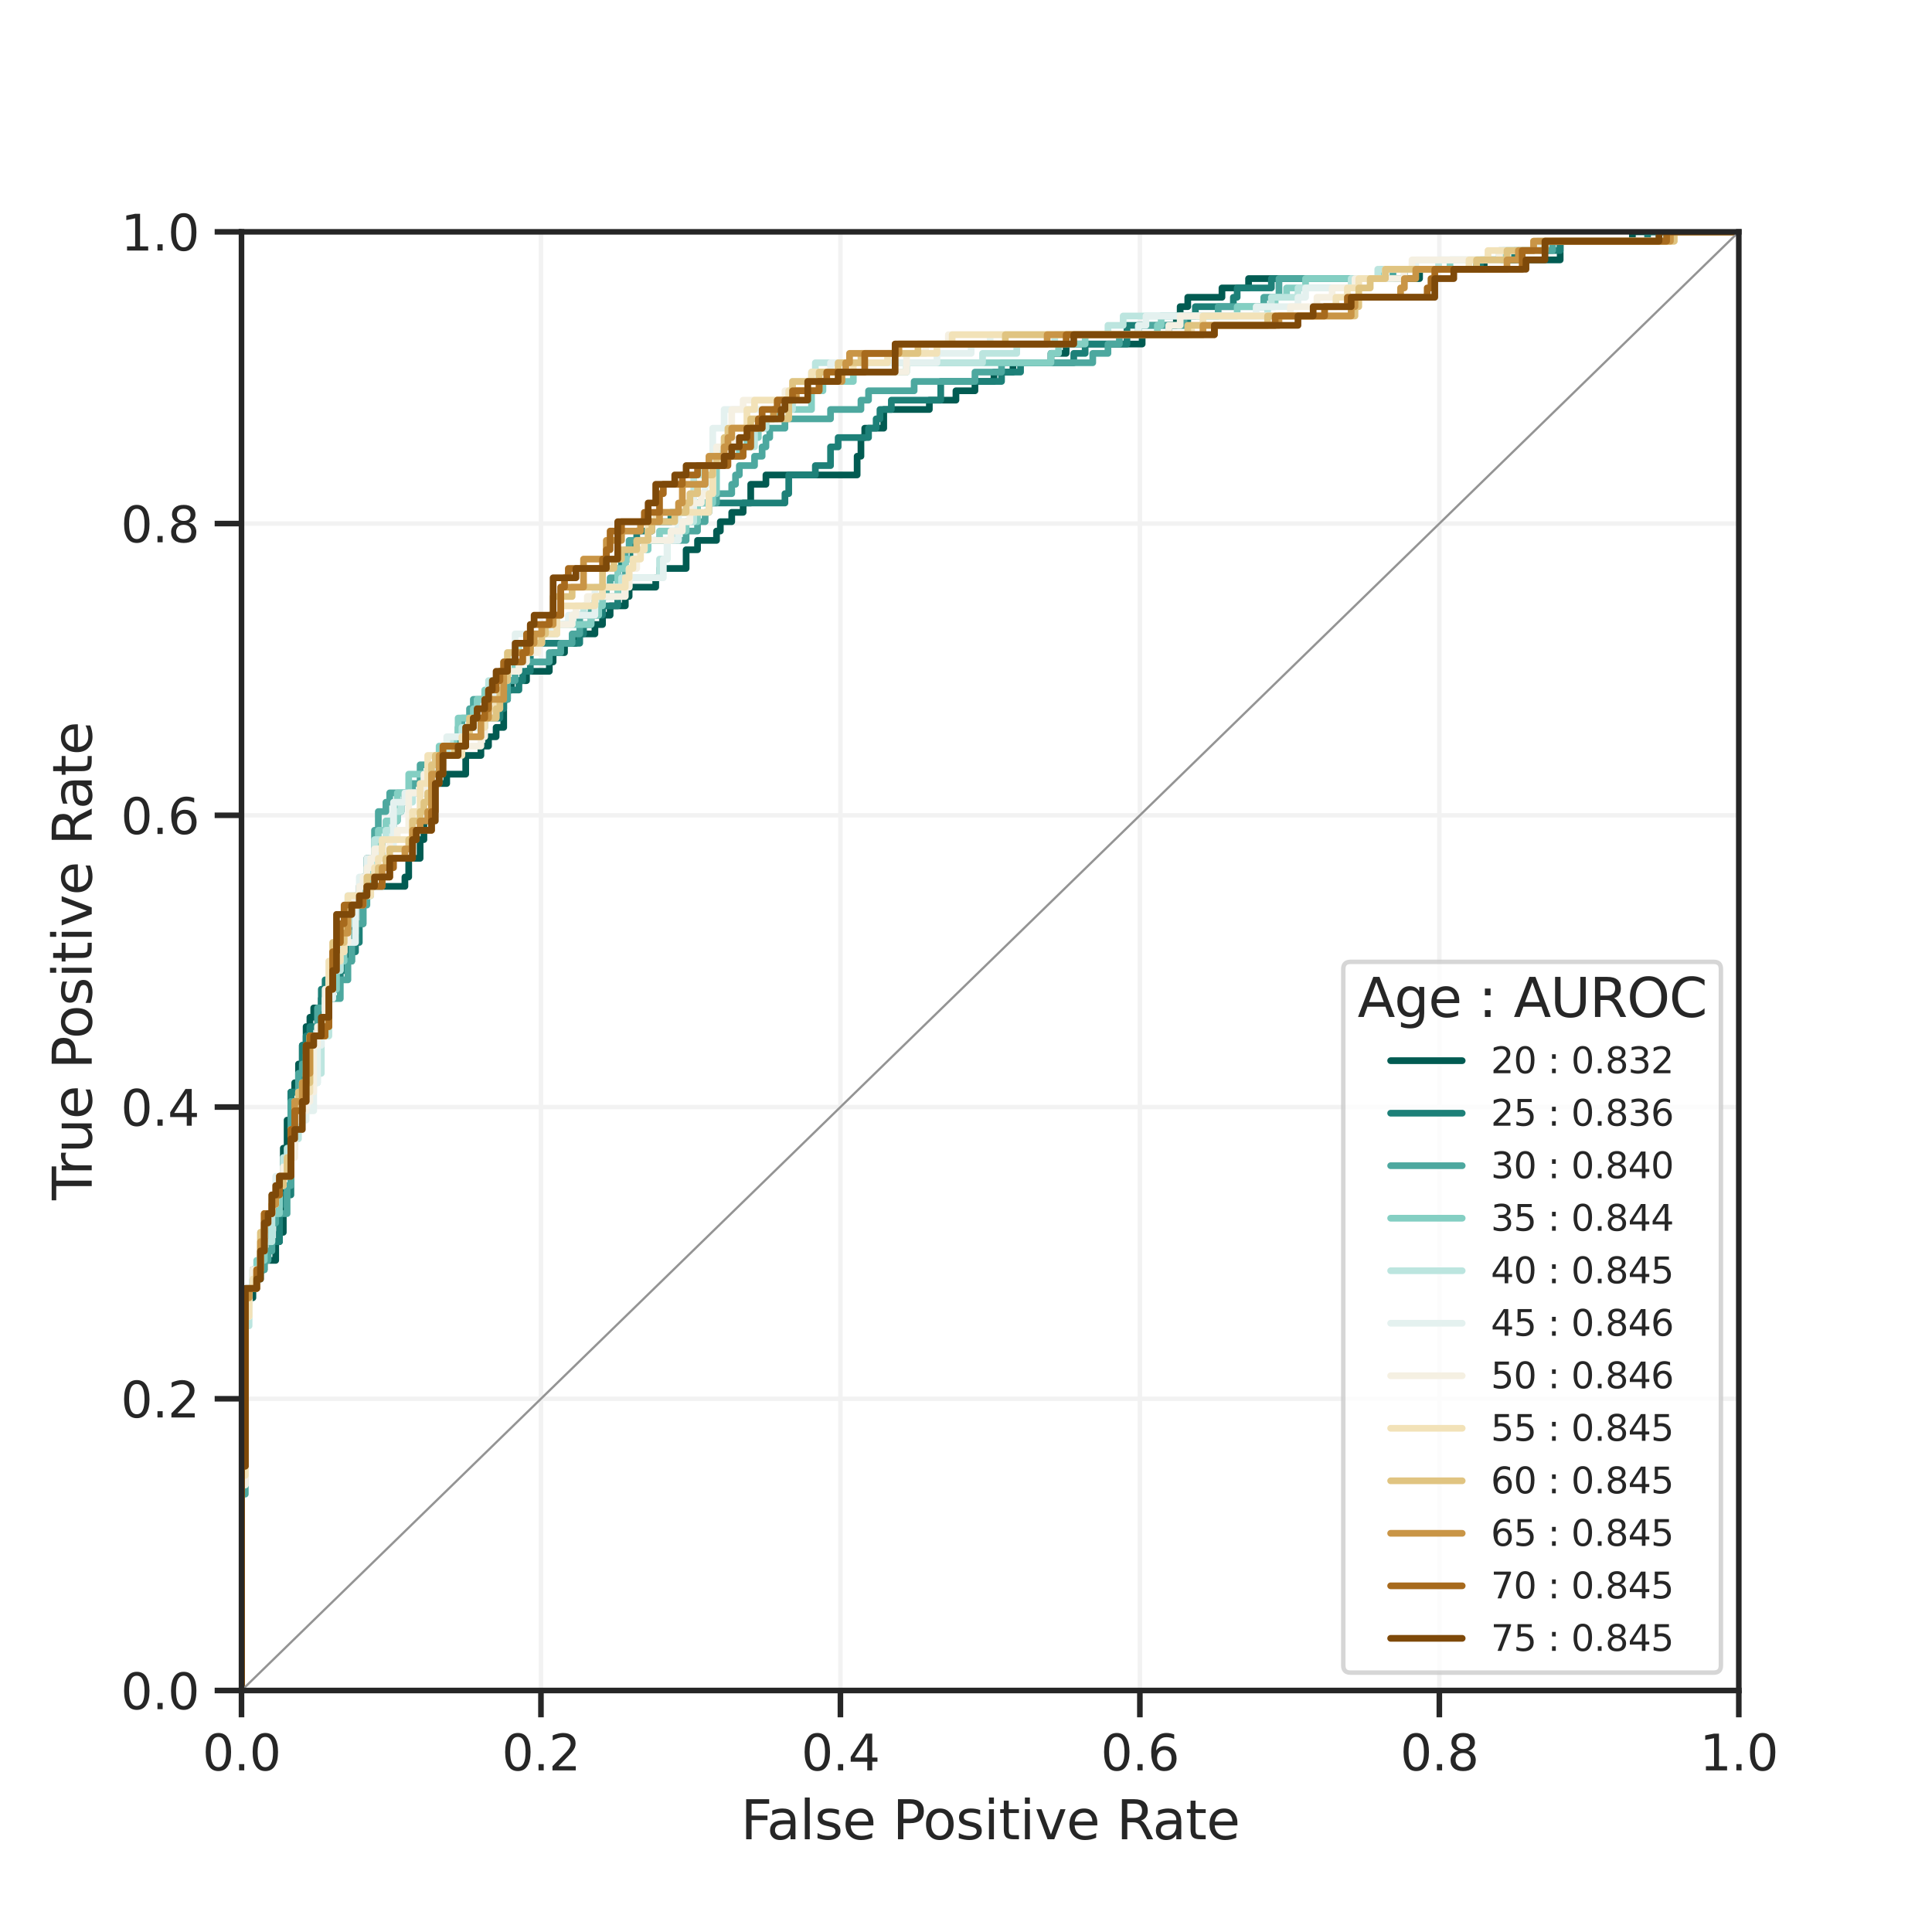 <?xml version="1.0" encoding="utf-8" standalone="no"?>
<!DOCTYPE svg PUBLIC "-//W3C//DTD SVG 1.1//EN"
  "http://www.w3.org/Graphics/SVG/1.1/DTD/svg11.dtd">
<svg height="432pt" version="1.1" viewBox="0 0 432 432" width="432pt" xmlns="http://www.w3.org/2000/svg" xmlns:xlink="http://www.w3.org/1999/xlink">
 <defs>
  <style type="text/css">*{stroke-linecap:butt;stroke-linejoin:round;}</style>
 </defs>
 <g id="figure_1">
  <g id="patch_1">
   <path d="M 0 432 
L 432 432 
L 432 0 
L 0 0 
z
" style="fill:#ffffff;"/>
  </g>
  <g id="axes_1">
   <g id="patch_2">
    <path d="M 54 378 
L 388.8 378 
L 388.8 51.84 
L 54 51.84 
z
" style="fill:#ffffff;"/>
   </g>
   <g id="matplotlib.axis_1">
    <g id="xtick_1">
     <g id="line2d_1">
      <path clip-path="url(#p4a7f202f7c)" d="M 54 378 
L 54 51.84 
" style="fill:none;stroke:#f2f2f2;stroke-linecap:round;"/>
     </g>
     <g id="line2d_2">
      <defs>
       <path d="M 0 0 
L 0 6 
" id="m75470d2928" style="stroke:#262626;stroke-width:1.25;"/>
      </defs>
      <g>
       <use style="fill:#262626;stroke:#262626;stroke-width:1.25;" x="54" xlink:href="#m75470d2928" y="378"/>
      </g>
     </g>
     <g id="text_1">
      <!-- 0.0 -->
      <g style="fill:#262626;" transform="translate(45.253 395.858)scale(0.11 -0.11)">
       <defs>
        <path d="M 2034 4250 
Q 1547 4250 1301 3770 
Q 1056 3291 1056 2328 
Q 1056 1369 1301 889 
Q 1547 409 2034 409 
Q 2525 409 2770 889 
Q 3016 1369 3016 2328 
Q 3016 3291 2770 3770 
Q 2525 4250 2034 4250 
z
M 2034 4750 
Q 2819 4750 3233 4129 
Q 3647 3509 3647 2328 
Q 3647 1150 3233 529 
Q 2819 -91 2034 -91 
Q 1250 -91 836 529 
Q 422 1150 422 2328 
Q 422 3509 836 4129 
Q 1250 4750 2034 4750 
z
" id="DejaVuSans-30" transform="scale(0.016)"/>
        <path d="M 684 794 
L 1344 794 
L 1344 0 
L 684 0 
L 684 794 
z
" id="DejaVuSans-2e" transform="scale(0.016)"/>
       </defs>
       <use xlink:href="#DejaVuSans-30"/>
       <use x="63.623" xlink:href="#DejaVuSans-2e"/>
       <use x="95.41" xlink:href="#DejaVuSans-30"/>
      </g>
     </g>
    </g>
    <g id="xtick_2">
     <g id="line2d_3">
      <path clip-path="url(#p4a7f202f7c)" d="M 120.96 378 
L 120.96 51.84 
" style="fill:none;stroke:#f2f2f2;stroke-linecap:round;"/>
     </g>
     <g id="line2d_4">
      <g>
       <use style="fill:#262626;stroke:#262626;stroke-width:1.25;" x="120.96" xlink:href="#m75470d2928" y="378"/>
      </g>
     </g>
     <g id="text_2">
      <!-- 0.2 -->
      <g style="fill:#262626;" transform="translate(112.213 395.858)scale(0.11 -0.11)">
       <defs>
        <path d="M 1228 531 
L 3431 531 
L 3431 0 
L 469 0 
L 469 531 
Q 828 903 1448 1529 
Q 2069 2156 2228 2338 
Q 2531 2678 2651 2914 
Q 2772 3150 2772 3378 
Q 2772 3750 2511 3984 
Q 2250 4219 1831 4219 
Q 1534 4219 1204 4116 
Q 875 4013 500 3803 
L 500 4441 
Q 881 4594 1212 4672 
Q 1544 4750 1819 4750 
Q 2544 4750 2975 4387 
Q 3406 4025 3406 3419 
Q 3406 3131 3298 2873 
Q 3191 2616 2906 2266 
Q 2828 2175 2409 1742 
Q 1991 1309 1228 531 
z
" id="DejaVuSans-32" transform="scale(0.016)"/>
       </defs>
       <use xlink:href="#DejaVuSans-30"/>
       <use x="63.623" xlink:href="#DejaVuSans-2e"/>
       <use x="95.41" xlink:href="#DejaVuSans-32"/>
      </g>
     </g>
    </g>
    <g id="xtick_3">
     <g id="line2d_5">
      <path clip-path="url(#p4a7f202f7c)" d="M 187.92 378 
L 187.92 51.84 
" style="fill:none;stroke:#f2f2f2;stroke-linecap:round;"/>
     </g>
     <g id="line2d_6">
      <g>
       <use style="fill:#262626;stroke:#262626;stroke-width:1.25;" x="187.92" xlink:href="#m75470d2928" y="378"/>
      </g>
     </g>
     <g id="text_3">
      <!-- 0.4 -->
      <g style="fill:#262626;" transform="translate(179.173 395.858)scale(0.11 -0.11)">
       <defs>
        <path d="M 2419 4116 
L 825 1625 
L 2419 1625 
L 2419 4116 
z
M 2253 4666 
L 3047 4666 
L 3047 1625 
L 3713 1625 
L 3713 1100 
L 3047 1100 
L 3047 0 
L 2419 0 
L 2419 1100 
L 313 1100 
L 313 1709 
L 2253 4666 
z
" id="DejaVuSans-34" transform="scale(0.016)"/>
       </defs>
       <use xlink:href="#DejaVuSans-30"/>
       <use x="63.623" xlink:href="#DejaVuSans-2e"/>
       <use x="95.41" xlink:href="#DejaVuSans-34"/>
      </g>
     </g>
    </g>
    <g id="xtick_4">
     <g id="line2d_7">
      <path clip-path="url(#p4a7f202f7c)" d="M 254.88 378 
L 254.88 51.84 
" style="fill:none;stroke:#f2f2f2;stroke-linecap:round;"/>
     </g>
     <g id="line2d_8">
      <g>
       <use style="fill:#262626;stroke:#262626;stroke-width:1.25;" x="254.88" xlink:href="#m75470d2928" y="378"/>
      </g>
     </g>
     <g id="text_4">
      <!-- 0.6 -->
      <g style="fill:#262626;" transform="translate(246.133 395.858)scale(0.11 -0.11)">
       <defs>
        <path d="M 2113 2584 
Q 1688 2584 1439 2293 
Q 1191 2003 1191 1497 
Q 1191 994 1439 701 
Q 1688 409 2113 409 
Q 2538 409 2786 701 
Q 3034 994 3034 1497 
Q 3034 2003 2786 2293 
Q 2538 2584 2113 2584 
z
M 3366 4563 
L 3366 3988 
Q 3128 4100 2886 4159 
Q 2644 4219 2406 4219 
Q 1781 4219 1451 3797 
Q 1122 3375 1075 2522 
Q 1259 2794 1537 2939 
Q 1816 3084 2150 3084 
Q 2853 3084 3261 2657 
Q 3669 2231 3669 1497 
Q 3669 778 3244 343 
Q 2819 -91 2113 -91 
Q 1303 -91 875 529 
Q 447 1150 447 2328 
Q 447 3434 972 4092 
Q 1497 4750 2381 4750 
Q 2619 4750 2861 4703 
Q 3103 4656 3366 4563 
z
" id="DejaVuSans-36" transform="scale(0.016)"/>
       </defs>
       <use xlink:href="#DejaVuSans-30"/>
       <use x="63.623" xlink:href="#DejaVuSans-2e"/>
       <use x="95.41" xlink:href="#DejaVuSans-36"/>
      </g>
     </g>
    </g>
    <g id="xtick_5">
     <g id="line2d_9">
      <path clip-path="url(#p4a7f202f7c)" d="M 321.84 378 
L 321.84 51.84 
" style="fill:none;stroke:#f2f2f2;stroke-linecap:round;"/>
     </g>
     <g id="line2d_10">
      <g>
       <use style="fill:#262626;stroke:#262626;stroke-width:1.25;" x="321.84" xlink:href="#m75470d2928" y="378"/>
      </g>
     </g>
     <g id="text_5">
      <!-- 0.8 -->
      <g style="fill:#262626;" transform="translate(313.093 395.858)scale(0.11 -0.11)">
       <defs>
        <path d="M 2034 2216 
Q 1584 2216 1326 1975 
Q 1069 1734 1069 1313 
Q 1069 891 1326 650 
Q 1584 409 2034 409 
Q 2484 409 2743 651 
Q 3003 894 3003 1313 
Q 3003 1734 2745 1975 
Q 2488 2216 2034 2216 
z
M 1403 2484 
Q 997 2584 770 2862 
Q 544 3141 544 3541 
Q 544 4100 942 4425 
Q 1341 4750 2034 4750 
Q 2731 4750 3128 4425 
Q 3525 4100 3525 3541 
Q 3525 3141 3298 2862 
Q 3072 2584 2669 2484 
Q 3125 2378 3379 2068 
Q 3634 1759 3634 1313 
Q 3634 634 3220 271 
Q 2806 -91 2034 -91 
Q 1263 -91 848 271 
Q 434 634 434 1313 
Q 434 1759 690 2068 
Q 947 2378 1403 2484 
z
M 1172 3481 
Q 1172 3119 1398 2916 
Q 1625 2713 2034 2713 
Q 2441 2713 2670 2916 
Q 2900 3119 2900 3481 
Q 2900 3844 2670 4047 
Q 2441 4250 2034 4250 
Q 1625 4250 1398 4047 
Q 1172 3844 1172 3481 
z
" id="DejaVuSans-38" transform="scale(0.016)"/>
       </defs>
       <use xlink:href="#DejaVuSans-30"/>
       <use x="63.623" xlink:href="#DejaVuSans-2e"/>
       <use x="95.41" xlink:href="#DejaVuSans-38"/>
      </g>
     </g>
    </g>
    <g id="xtick_6">
     <g id="line2d_11">
      <path clip-path="url(#p4a7f202f7c)" d="M 388.8 378 
L 388.8 51.84 
" style="fill:none;stroke:#f2f2f2;stroke-linecap:round;"/>
     </g>
     <g id="line2d_12">
      <g>
       <use style="fill:#262626;stroke:#262626;stroke-width:1.25;" x="388.8" xlink:href="#m75470d2928" y="378"/>
      </g>
     </g>
     <g id="text_6">
      <!-- 1.0 -->
      <g style="fill:#262626;" transform="translate(380.053 395.858)scale(0.11 -0.11)">
       <defs>
        <path d="M 794 531 
L 1825 531 
L 1825 4091 
L 703 3866 
L 703 4441 
L 1819 4666 
L 2450 4666 
L 2450 531 
L 3481 531 
L 3481 0 
L 794 0 
L 794 531 
z
" id="DejaVuSans-31" transform="scale(0.016)"/>
       </defs>
       <use xlink:href="#DejaVuSans-31"/>
       <use x="63.623" xlink:href="#DejaVuSans-2e"/>
       <use x="95.41" xlink:href="#DejaVuSans-30"/>
      </g>
     </g>
    </g>
    <g id="text_7">
     <!-- False Positive Rate -->
     <g style="fill:#262626;" transform="translate(165.64 411.264)scale(0.12 -0.12)">
      <defs>
       <path d="M 628 4666 
L 3309 4666 
L 3309 4134 
L 1259 4134 
L 1259 2759 
L 3109 2759 
L 3109 2228 
L 1259 2228 
L 1259 0 
L 628 0 
L 628 4666 
z
" id="DejaVuSans-46" transform="scale(0.016)"/>
       <path d="M 2194 1759 
Q 1497 1759 1228 1600 
Q 959 1441 959 1056 
Q 959 750 1161 570 
Q 1363 391 1709 391 
Q 2188 391 2477 730 
Q 2766 1069 2766 1631 
L 2766 1759 
L 2194 1759 
z
M 3341 1997 
L 3341 0 
L 2766 0 
L 2766 531 
Q 2569 213 2275 61 
Q 1981 -91 1556 -91 
Q 1019 -91 701 211 
Q 384 513 384 1019 
Q 384 1609 779 1909 
Q 1175 2209 1959 2209 
L 2766 2209 
L 2766 2266 
Q 2766 2663 2505 2880 
Q 2244 3097 1772 3097 
Q 1472 3097 1187 3025 
Q 903 2953 641 2809 
L 641 3341 
Q 956 3463 1253 3523 
Q 1550 3584 1831 3584 
Q 2591 3584 2966 3190 
Q 3341 2797 3341 1997 
z
" id="DejaVuSans-61" transform="scale(0.016)"/>
       <path d="M 603 4863 
L 1178 4863 
L 1178 0 
L 603 0 
L 603 4863 
z
" id="DejaVuSans-6c" transform="scale(0.016)"/>
       <path d="M 2834 3397 
L 2834 2853 
Q 2591 2978 2328 3040 
Q 2066 3103 1784 3103 
Q 1356 3103 1142 2972 
Q 928 2841 928 2578 
Q 928 2378 1081 2264 
Q 1234 2150 1697 2047 
L 1894 2003 
Q 2506 1872 2764 1633 
Q 3022 1394 3022 966 
Q 3022 478 2636 193 
Q 2250 -91 1575 -91 
Q 1294 -91 989 -36 
Q 684 19 347 128 
L 347 722 
Q 666 556 975 473 
Q 1284 391 1588 391 
Q 1994 391 2212 530 
Q 2431 669 2431 922 
Q 2431 1156 2273 1281 
Q 2116 1406 1581 1522 
L 1381 1569 
Q 847 1681 609 1914 
Q 372 2147 372 2553 
Q 372 3047 722 3315 
Q 1072 3584 1716 3584 
Q 2034 3584 2315 3537 
Q 2597 3491 2834 3397 
z
" id="DejaVuSans-73" transform="scale(0.016)"/>
       <path d="M 3597 1894 
L 3597 1613 
L 953 1613 
Q 991 1019 1311 708 
Q 1631 397 2203 397 
Q 2534 397 2845 478 
Q 3156 559 3463 722 
L 3463 178 
Q 3153 47 2828 -22 
Q 2503 -91 2169 -91 
Q 1331 -91 842 396 
Q 353 884 353 1716 
Q 353 2575 817 3079 
Q 1281 3584 2069 3584 
Q 2775 3584 3186 3129 
Q 3597 2675 3597 1894 
z
M 3022 2063 
Q 3016 2534 2758 2815 
Q 2500 3097 2075 3097 
Q 1594 3097 1305 2825 
Q 1016 2553 972 2059 
L 3022 2063 
z
" id="DejaVuSans-65" transform="scale(0.016)"/>
       <path id="DejaVuSans-20" transform="scale(0.016)"/>
       <path d="M 1259 4147 
L 1259 2394 
L 2053 2394 
Q 2494 2394 2734 2622 
Q 2975 2850 2975 3272 
Q 2975 3691 2734 3919 
Q 2494 4147 2053 4147 
L 1259 4147 
z
M 628 4666 
L 2053 4666 
Q 2838 4666 3239 4311 
Q 3641 3956 3641 3272 
Q 3641 2581 3239 2228 
Q 2838 1875 2053 1875 
L 1259 1875 
L 1259 0 
L 628 0 
L 628 4666 
z
" id="DejaVuSans-50" transform="scale(0.016)"/>
       <path d="M 1959 3097 
Q 1497 3097 1228 2736 
Q 959 2375 959 1747 
Q 959 1119 1226 758 
Q 1494 397 1959 397 
Q 2419 397 2687 759 
Q 2956 1122 2956 1747 
Q 2956 2369 2687 2733 
Q 2419 3097 1959 3097 
z
M 1959 3584 
Q 2709 3584 3137 3096 
Q 3566 2609 3566 1747 
Q 3566 888 3137 398 
Q 2709 -91 1959 -91 
Q 1206 -91 779 398 
Q 353 888 353 1747 
Q 353 2609 779 3096 
Q 1206 3584 1959 3584 
z
" id="DejaVuSans-6f" transform="scale(0.016)"/>
       <path d="M 603 3500 
L 1178 3500 
L 1178 0 
L 603 0 
L 603 3500 
z
M 603 4863 
L 1178 4863 
L 1178 4134 
L 603 4134 
L 603 4863 
z
" id="DejaVuSans-69" transform="scale(0.016)"/>
       <path d="M 1172 4494 
L 1172 3500 
L 2356 3500 
L 2356 3053 
L 1172 3053 
L 1172 1153 
Q 1172 725 1289 603 
Q 1406 481 1766 481 
L 2356 481 
L 2356 0 
L 1766 0 
Q 1100 0 847 248 
Q 594 497 594 1153 
L 594 3053 
L 172 3053 
L 172 3500 
L 594 3500 
L 594 4494 
L 1172 4494 
z
" id="DejaVuSans-74" transform="scale(0.016)"/>
       <path d="M 191 3500 
L 800 3500 
L 1894 563 
L 2988 3500 
L 3597 3500 
L 2284 0 
L 1503 0 
L 191 3500 
z
" id="DejaVuSans-76" transform="scale(0.016)"/>
       <path d="M 2841 2188 
Q 3044 2119 3236 1894 
Q 3428 1669 3622 1275 
L 4263 0 
L 3584 0 
L 2988 1197 
Q 2756 1666 2539 1819 
Q 2322 1972 1947 1972 
L 1259 1972 
L 1259 0 
L 628 0 
L 628 4666 
L 2053 4666 
Q 2853 4666 3247 4331 
Q 3641 3997 3641 3322 
Q 3641 2881 3436 2590 
Q 3231 2300 2841 2188 
z
M 1259 4147 
L 1259 2491 
L 2053 2491 
Q 2509 2491 2742 2702 
Q 2975 2913 2975 3322 
Q 2975 3731 2742 3939 
Q 2509 4147 2053 4147 
L 1259 4147 
z
" id="DejaVuSans-52" transform="scale(0.016)"/>
      </defs>
      <use xlink:href="#DejaVuSans-46"/>
      <use x="48.395" xlink:href="#DejaVuSans-61"/>
      <use x="109.674" xlink:href="#DejaVuSans-6c"/>
      <use x="137.457" xlink:href="#DejaVuSans-73"/>
      <use x="189.557" xlink:href="#DejaVuSans-65"/>
      <use x="251.08" xlink:href="#DejaVuSans-20"/>
      <use x="282.867" xlink:href="#DejaVuSans-50"/>
      <use x="339.545" xlink:href="#DejaVuSans-6f"/>
      <use x="400.727" xlink:href="#DejaVuSans-73"/>
      <use x="452.826" xlink:href="#DejaVuSans-69"/>
      <use x="480.609" xlink:href="#DejaVuSans-74"/>
      <use x="519.818" xlink:href="#DejaVuSans-69"/>
      <use x="547.602" xlink:href="#DejaVuSans-76"/>
      <use x="606.781" xlink:href="#DejaVuSans-65"/>
      <use x="668.305" xlink:href="#DejaVuSans-20"/>
      <use x="700.092" xlink:href="#DejaVuSans-52"/>
      <use x="767.324" xlink:href="#DejaVuSans-61"/>
      <use x="828.604" xlink:href="#DejaVuSans-74"/>
      <use x="867.812" xlink:href="#DejaVuSans-65"/>
     </g>
    </g>
   </g>
   <g id="matplotlib.axis_2">
    <g id="ytick_1">
     <g id="line2d_13">
      <path clip-path="url(#p4a7f202f7c)" d="M 54 378 
L 388.8 378 
" style="fill:none;stroke:#f2f2f2;stroke-linecap:round;"/>
     </g>
     <g id="line2d_14">
      <defs>
       <path d="M 0 0 
L -6 0 
" id="m42a1183fb2" style="stroke:#262626;stroke-width:1.25;"/>
      </defs>
      <g>
       <use style="fill:#262626;stroke:#262626;stroke-width:1.25;" x="54" xlink:href="#m42a1183fb2" y="378"/>
      </g>
     </g>
     <g id="text_8">
      <!-- 0.0 -->
      <g style="fill:#262626;" transform="translate(27.007 382.179)scale(0.11 -0.11)">
       <use xlink:href="#DejaVuSans-30"/>
       <use x="63.623" xlink:href="#DejaVuSans-2e"/>
       <use x="95.41" xlink:href="#DejaVuSans-30"/>
      </g>
     </g>
    </g>
    <g id="ytick_2">
     <g id="line2d_15">
      <path clip-path="url(#p4a7f202f7c)" d="M 54 312.768 
L 388.8 312.768 
" style="fill:none;stroke:#f2f2f2;stroke-linecap:round;"/>
     </g>
     <g id="line2d_16">
      <g>
       <use style="fill:#262626;stroke:#262626;stroke-width:1.25;" x="54" xlink:href="#m42a1183fb2" y="312.768"/>
      </g>
     </g>
     <g id="text_9">
      <!-- 0.2 -->
      <g style="fill:#262626;" transform="translate(27.007 316.947)scale(0.11 -0.11)">
       <use xlink:href="#DejaVuSans-30"/>
       <use x="63.623" xlink:href="#DejaVuSans-2e"/>
       <use x="95.41" xlink:href="#DejaVuSans-32"/>
      </g>
     </g>
    </g>
    <g id="ytick_3">
     <g id="line2d_17">
      <path clip-path="url(#p4a7f202f7c)" d="M 54 247.536 
L 388.8 247.536 
" style="fill:none;stroke:#f2f2f2;stroke-linecap:round;"/>
     </g>
     <g id="line2d_18">
      <g>
       <use style="fill:#262626;stroke:#262626;stroke-width:1.25;" x="54" xlink:href="#m42a1183fb2" y="247.536"/>
      </g>
     </g>
     <g id="text_10">
      <!-- 0.4 -->
      <g style="fill:#262626;" transform="translate(27.007 251.715)scale(0.11 -0.11)">
       <use xlink:href="#DejaVuSans-30"/>
       <use x="63.623" xlink:href="#DejaVuSans-2e"/>
       <use x="95.41" xlink:href="#DejaVuSans-34"/>
      </g>
     </g>
    </g>
    <g id="ytick_4">
     <g id="line2d_19">
      <path clip-path="url(#p4a7f202f7c)" d="M 54 182.304 
L 388.8 182.304 
" style="fill:none;stroke:#f2f2f2;stroke-linecap:round;"/>
     </g>
     <g id="line2d_20">
      <g>
       <use style="fill:#262626;stroke:#262626;stroke-width:1.25;" x="54" xlink:href="#m42a1183fb2" y="182.304"/>
      </g>
     </g>
     <g id="text_11">
      <!-- 0.6 -->
      <g style="fill:#262626;" transform="translate(27.007 186.483)scale(0.11 -0.11)">
       <use xlink:href="#DejaVuSans-30"/>
       <use x="63.623" xlink:href="#DejaVuSans-2e"/>
       <use x="95.41" xlink:href="#DejaVuSans-36"/>
      </g>
     </g>
    </g>
    <g id="ytick_5">
     <g id="line2d_21">
      <path clip-path="url(#p4a7f202f7c)" d="M 54 117.072 
L 388.8 117.072 
" style="fill:none;stroke:#f2f2f2;stroke-linecap:round;"/>
     </g>
     <g id="line2d_22">
      <g>
       <use style="fill:#262626;stroke:#262626;stroke-width:1.25;" x="54" xlink:href="#m42a1183fb2" y="117.072"/>
      </g>
     </g>
     <g id="text_12">
      <!-- 0.8 -->
      <g style="fill:#262626;" transform="translate(27.007 121.251)scale(0.11 -0.11)">
       <use xlink:href="#DejaVuSans-30"/>
       <use x="63.623" xlink:href="#DejaVuSans-2e"/>
       <use x="95.41" xlink:href="#DejaVuSans-38"/>
      </g>
     </g>
    </g>
    <g id="ytick_6">
     <g id="line2d_23">
      <path clip-path="url(#p4a7f202f7c)" d="M 54 51.84 
L 388.8 51.84 
" style="fill:none;stroke:#f2f2f2;stroke-linecap:round;"/>
     </g>
     <g id="line2d_24">
      <g>
       <use style="fill:#262626;stroke:#262626;stroke-width:1.25;" x="54" xlink:href="#m42a1183fb2" y="51.84"/>
      </g>
     </g>
     <g id="text_13">
      <!-- 1.0 -->
      <g style="fill:#262626;" transform="translate(27.007 56.019)scale(0.11 -0.11)">
       <use xlink:href="#DejaVuSans-31"/>
       <use x="63.623" xlink:href="#DejaVuSans-2e"/>
       <use x="95.41" xlink:href="#DejaVuSans-30"/>
      </g>
     </g>
    </g>
    <g id="text_14">
     <!-- True Positive Rate -->
     <g style="fill:#262626;" transform="translate(20.511 268.356)rotate(-90)scale(0.12 -0.12)">
      <defs>
       <path d="M -19 4666 
L 3928 4666 
L 3928 4134 
L 2272 4134 
L 2272 0 
L 1638 0 
L 1638 4134 
L -19 4134 
L -19 4666 
z
" id="DejaVuSans-54" transform="scale(0.016)"/>
       <path d="M 2631 2963 
Q 2534 3019 2420 3045 
Q 2306 3072 2169 3072 
Q 1681 3072 1420 2755 
Q 1159 2438 1159 1844 
L 1159 0 
L 581 0 
L 581 3500 
L 1159 3500 
L 1159 2956 
Q 1341 3275 1631 3429 
Q 1922 3584 2338 3584 
Q 2397 3584 2469 3576 
Q 2541 3569 2628 3553 
L 2631 2963 
z
" id="DejaVuSans-72" transform="scale(0.016)"/>
       <path d="M 544 1381 
L 544 3500 
L 1119 3500 
L 1119 1403 
Q 1119 906 1312 657 
Q 1506 409 1894 409 
Q 2359 409 2629 706 
Q 2900 1003 2900 1516 
L 2900 3500 
L 3475 3500 
L 3475 0 
L 2900 0 
L 2900 538 
Q 2691 219 2414 64 
Q 2138 -91 1772 -91 
Q 1169 -91 856 284 
Q 544 659 544 1381 
z
M 1991 3584 
L 1991 3584 
z
" id="DejaVuSans-75" transform="scale(0.016)"/>
      </defs>
      <use xlink:href="#DejaVuSans-54"/>
      <use x="46.334" xlink:href="#DejaVuSans-72"/>
      <use x="87.447" xlink:href="#DejaVuSans-75"/>
      <use x="150.826" xlink:href="#DejaVuSans-65"/>
      <use x="212.35" xlink:href="#DejaVuSans-20"/>
      <use x="244.137" xlink:href="#DejaVuSans-50"/>
      <use x="300.814" xlink:href="#DejaVuSans-6f"/>
      <use x="361.996" xlink:href="#DejaVuSans-73"/>
      <use x="414.096" xlink:href="#DejaVuSans-69"/>
      <use x="441.879" xlink:href="#DejaVuSans-74"/>
      <use x="481.088" xlink:href="#DejaVuSans-69"/>
      <use x="508.871" xlink:href="#DejaVuSans-76"/>
      <use x="568.051" xlink:href="#DejaVuSans-65"/>
      <use x="629.574" xlink:href="#DejaVuSans-20"/>
      <use x="661.361" xlink:href="#DejaVuSans-52"/>
      <use x="728.594" xlink:href="#DejaVuSans-61"/>
      <use x="789.873" xlink:href="#DejaVuSans-74"/>
      <use x="829.082" xlink:href="#DejaVuSans-65"/>
     </g>
    </g>
   </g>
   <g id="line2d_25">
    <path clip-path="url(#p4a7f202f7c)" d="M 54 378 
L 54 321.549 
L 54.85 321.549 
L 54.85 290.188 
L 56.549 290.188 
L 56.549 283.915 
L 58.249 283.915 
L 58.249 281.825 
L 61.648 281.825 
L 61.648 277.643 
L 62.497 277.643 
L 62.497 275.552 
L 63.347 275.552 
L 63.347 256.735 
L 64.197 256.735 
L 64.197 250.463 
L 65.047 250.463 
L 65.047 244.191 
L 65.896 244.191 
L 65.896 242.1 
L 66.746 242.1 
L 66.746 237.918 
L 67.596 237.918 
L 67.596 233.737 
L 68.446 233.737 
L 68.446 229.555 
L 69.295 229.555 
L 69.295 227.465 
L 70.145 227.465 
L 70.145 225.374 
L 71.845 225.374 
L 71.845 223.283 
L 74.394 223.283 
L 74.394 221.192 
L 75.244 221.192 
L 75.244 214.92 
L 77.793 214.92 
L 77.793 210.738 
L 78.643 210.738 
L 78.643 206.557 
L 79.492 206.557 
L 79.492 200.285 
L 80.342 200.285 
L 80.342 198.194 
L 90.539 198.194 
L 90.539 196.103 
L 91.389 196.103 
L 91.389 191.922 
L 93.938 191.922 
L 93.938 187.74 
L 94.788 187.74 
L 94.788 183.558 
L 96.487 183.558 
L 96.487 175.195 
L 99.886 175.195 
L 99.886 173.105 
L 104.135 173.105 
L 104.135 168.923 
L 107.534 168.923 
L 107.534 166.832 
L 109.234 166.832 
L 109.234 164.742 
L 110.933 164.742 
L 110.933 162.651 
L 112.632 162.651 
L 112.632 156.378 
L 113.482 156.378 
L 113.482 154.288 
L 114.332 154.288 
L 114.332 152.197 
L 117.731 152.197 
L 117.731 150.106 
L 122.829 150.106 
L 122.829 148.015 
L 123.679 148.015 
L 123.679 145.925 
L 126.228 145.925 
L 126.228 143.834 
L 128.778 143.834 
L 128.778 141.743 
L 133.026 141.743 
L 133.026 139.652 
L 134.726 139.652 
L 134.726 137.562 
L 136.425 137.562 
L 136.425 135.471 
L 139.824 135.471 
L 139.824 133.38 
L 140.674 133.38 
L 140.674 131.289 
L 146.622 131.289 
L 146.622 129.198 
L 147.472 129.198 
L 147.472 127.108 
L 153.42 127.108 
L 153.42 122.926 
L 155.97 122.926 
L 155.97 120.835 
L 160.218 120.835 
L 160.218 118.745 
L 161.068 118.745 
L 161.068 116.654 
L 163.617 116.654 
L 163.617 114.563 
L 166.166 114.563 
L 166.166 112.472 
L 167.866 112.472 
L 167.866 108.291 
L 171.265 108.291 
L 171.265 106.2 
L 191.659 106.2 
L 191.659 102.018 
L 192.509 102.018 
L 192.509 97.837 
L 193.358 97.837 
L 193.358 95.746 
L 197.607 95.746 
L 197.607 91.565 
L 207.804 91.565 
L 207.804 89.474 
L 213.752 89.474 
L 213.752 87.383 
L 218.001 87.383 
L 218.001 85.292 
L 222.25 85.292 
L 222.25 83.202 
L 226.498 83.202 
L 226.498 81.111 
L 234.996 81.111 
L 234.996 79.02 
L 238.395 79.02 
L 238.395 76.929 
L 255.39 76.929 
L 255.39 74.838 
L 261.338 74.838 
L 261.338 72.748 
L 263.038 72.748 
L 263.038 70.657 
L 263.887 70.657 
L 263.887 68.566 
L 265.587 68.566 
L 265.587 66.475 
L 273.235 66.475 
L 273.235 64.385 
L 279.183 64.385 
L 279.183 62.294 
L 317.421 62.294 
L 317.421 60.203 
L 331.867 60.203 
L 331.867 58.112 
L 348.862 58.112 
L 348.862 53.931 
L 365.007 53.931 
L 365.007 51.84 
L 388.8 51.84 
L 388.8 51.84 
" style="fill:none;stroke:#015b52;stroke-linecap:round;stroke-width:1.5;"/>
   </g>
   <g id="line2d_26">
    <path clip-path="url(#p4a7f202f7c)" d="M 54 378 
L 54 325.731 
L 54.85 325.731 
L 54.85 288.097 
L 56.549 288.097 
L 56.549 286.006 
L 58.249 286.006 
L 58.249 283.915 
L 59.098 283.915 
L 59.098 277.643 
L 62.497 277.643 
L 62.497 269.28 
L 63.347 269.28 
L 63.347 267.189 
L 65.047 267.189 
L 65.047 244.191 
L 67.596 244.191 
L 67.596 233.737 
L 68.446 233.737 
L 68.446 231.646 
L 69.295 231.646 
L 69.295 229.555 
L 71.845 229.555 
L 71.845 221.192 
L 72.694 221.192 
L 72.694 219.102 
L 76.093 219.102 
L 76.093 217.011 
L 76.943 217.011 
L 76.943 214.92 
L 78.643 214.92 
L 78.643 212.829 
L 79.492 212.829 
L 79.492 210.738 
L 80.342 210.738 
L 80.342 206.557 
L 81.192 206.557 
L 81.192 196.103 
L 82.042 196.103 
L 82.042 191.922 
L 85.441 191.922 
L 85.441 187.74 
L 87.99 187.74 
L 87.99 183.558 
L 88.84 183.558 
L 88.84 181.468 
L 89.689 181.468 
L 89.689 179.377 
L 90.539 179.377 
L 90.539 177.286 
L 94.788 177.286 
L 94.788 173.105 
L 98.187 173.105 
L 98.187 168.923 
L 102.436 168.923 
L 102.436 164.742 
L 107.534 164.742 
L 107.534 162.651 
L 108.384 162.651 
L 108.384 160.56 
L 111.783 160.56 
L 111.783 158.469 
L 112.632 158.469 
L 112.632 156.378 
L 113.482 156.378 
L 113.482 154.288 
L 116.031 154.288 
L 116.031 152.197 
L 116.881 152.197 
L 116.881 150.106 
L 118.581 150.106 
L 118.581 143.834 
L 129.627 143.834 
L 129.627 141.743 
L 130.477 141.743 
L 130.477 139.652 
L 132.177 139.652 
L 132.177 137.562 
L 134.726 137.562 
L 134.726 135.471 
L 138.125 135.471 
L 138.125 127.108 
L 138.975 127.108 
L 138.975 125.017 
L 141.524 125.017 
L 141.524 120.835 
L 142.374 120.835 
L 142.374 118.745 
L 145.773 118.745 
L 145.773 116.654 
L 150.021 116.654 
L 150.021 114.563 
L 155.97 114.563 
L 155.97 112.472 
L 175.514 112.472 
L 175.514 110.382 
L 176.363 110.382 
L 176.363 106.2 
L 182.312 106.2 
L 182.312 104.109 
L 185.711 104.109 
L 185.711 99.928 
L 187.41 99.928 
L 187.41 97.837 
L 194.208 97.837 
L 194.208 95.746 
L 195.908 95.746 
L 195.908 93.655 
L 196.757 93.655 
L 196.757 91.565 
L 199.307 91.565 
L 199.307 89.474 
L 210.353 89.474 
L 210.353 85.292 
L 223.949 85.292 
L 223.949 83.202 
L 228.198 83.202 
L 228.198 81.111 
L 240.094 81.111 
L 240.094 79.02 
L 242.644 79.02 
L 242.644 76.929 
L 251.991 76.929 
L 251.991 72.748 
L 265.587 72.748 
L 265.587 70.657 
L 267.286 70.657 
L 267.286 68.566 
L 275.784 68.566 
L 275.784 66.475 
L 276.634 66.475 
L 276.634 64.385 
L 284.281 64.385 
L 284.281 62.294 
L 314.022 62.294 
L 314.022 60.203 
L 331.017 60.203 
L 331.017 58.112 
L 338.665 58.112 
L 338.665 56.022 
L 348.862 56.022 
L 348.862 53.931 
L 368.406 53.931 
L 368.406 51.84 
L 388.8 51.84 
L 388.8 51.84 
" style="fill:none;stroke:#1d8078;stroke-linecap:round;stroke-width:1.5;"/>
   </g>
   <g id="line2d_27">
    <path clip-path="url(#p4a7f202f7c)" d="M 54 378 
L 54 334.094 
L 54.85 334.094 
L 54.85 290.188 
L 55.699 290.188 
L 55.699 288.097 
L 57.399 288.097 
L 57.399 283.915 
L 59.098 283.915 
L 59.098 281.825 
L 59.948 281.825 
L 59.948 279.734 
L 60.798 279.734 
L 60.798 273.462 
L 61.648 273.462 
L 61.648 271.371 
L 64.197 271.371 
L 64.197 265.098 
L 65.047 265.098 
L 65.047 246.282 
L 66.746 246.282 
L 66.746 240.009 
L 67.596 240.009 
L 67.596 237.918 
L 68.446 237.918 
L 68.446 235.828 
L 70.145 235.828 
L 70.145 231.646 
L 70.995 231.646 
L 70.995 225.374 
L 72.694 225.374 
L 72.694 223.283 
L 76.093 223.283 
L 76.093 219.102 
L 77.793 219.102 
L 77.793 214.92 
L 78.643 214.92 
L 78.643 208.648 
L 79.492 208.648 
L 79.492 206.557 
L 81.192 206.557 
L 81.192 202.375 
L 82.042 202.375 
L 82.042 196.103 
L 83.741 196.103 
L 83.741 185.649 
L 84.591 185.649 
L 84.591 181.468 
L 86.29 181.468 
L 86.29 179.377 
L 87.14 179.377 
L 87.14 177.286 
L 92.239 177.286 
L 92.239 175.195 
L 93.938 175.195 
L 93.938 171.014 
L 97.337 171.014 
L 97.337 168.923 
L 99.886 168.923 
L 99.886 166.832 
L 100.736 166.832 
L 100.736 164.742 
L 102.436 164.742 
L 102.436 162.651 
L 103.285 162.651 
L 103.285 160.56 
L 104.985 160.56 
L 104.985 158.469 
L 105.835 158.469 
L 105.835 156.378 
L 113.482 156.378 
L 113.482 152.197 
L 115.182 152.197 
L 115.182 148.015 
L 122.829 148.015 
L 122.829 145.925 
L 125.379 145.925 
L 125.379 143.834 
L 127.928 143.834 
L 127.928 141.743 
L 129.627 141.743 
L 129.627 137.562 
L 132.177 137.562 
L 132.177 135.471 
L 133.026 135.471 
L 133.026 133.38 
L 135.576 133.38 
L 135.576 131.289 
L 136.425 131.289 
L 136.425 129.198 
L 139.824 129.198 
L 139.824 122.926 
L 140.674 122.926 
L 140.674 120.835 
L 153.42 120.835 
L 153.42 118.745 
L 155.97 118.745 
L 155.97 116.654 
L 157.669 116.654 
L 157.669 114.563 
L 158.519 114.563 
L 158.519 112.472 
L 160.218 112.472 
L 160.218 110.382 
L 163.617 110.382 
L 163.617 108.291 
L 164.467 108.291 
L 164.467 106.2 
L 165.317 106.2 
L 165.317 104.109 
L 168.716 104.109 
L 168.716 102.018 
L 170.415 102.018 
L 170.415 99.928 
L 171.265 99.928 
L 171.265 97.837 
L 172.115 97.837 
L 172.115 95.746 
L 175.514 95.746 
L 175.514 93.655 
L 185.711 93.655 
L 185.711 91.565 
L 192.509 91.565 
L 192.509 89.474 
L 194.208 89.474 
L 194.208 87.383 
L 204.405 87.383 
L 204.405 85.292 
L 218.001 85.292 
L 218.001 83.202 
L 223.949 83.202 
L 223.949 81.111 
L 244.343 81.111 
L 244.343 79.02 
L 247.742 79.02 
L 247.742 76.929 
L 250.291 76.929 
L 250.291 74.838 
L 254.54 74.838 
L 254.54 72.748 
L 264.737 72.748 
L 264.737 70.657 
L 272.385 70.657 
L 272.385 68.566 
L 282.582 68.566 
L 282.582 66.475 
L 285.981 66.475 
L 285.981 62.294 
L 311.473 62.294 
L 311.473 60.203 
L 330.168 60.203 
L 330.168 58.112 
L 335.266 58.112 
L 335.266 56.022 
L 347.162 56.022 
L 347.162 53.931 
L 370.955 53.931 
L 370.955 51.84 
L 388.8 51.84 
L 388.8 51.84 
" style="fill:none;stroke:#4da89f;stroke-linecap:round;stroke-width:1.5;"/>
   </g>
   <g id="line2d_28">
    <path clip-path="url(#p4a7f202f7c)" d="M 54 378 
L 54 332.003 
L 54.85 332.003 
L 54.85 292.278 
L 55.699 292.278 
L 55.699 288.097 
L 56.549 288.097 
L 56.549 286.006 
L 57.399 286.006 
L 57.399 281.825 
L 59.098 281.825 
L 59.098 277.643 
L 60.798 277.643 
L 60.798 271.371 
L 62.497 271.371 
L 62.497 265.098 
L 63.347 265.098 
L 63.347 263.008 
L 64.197 263.008 
L 64.197 258.826 
L 65.047 258.826 
L 65.047 256.735 
L 65.896 256.735 
L 65.896 252.554 
L 66.746 252.554 
L 66.746 248.372 
L 67.596 248.372 
L 67.596 242.1 
L 68.446 242.1 
L 68.446 237.918 
L 69.295 237.918 
L 69.295 235.828 
L 70.145 235.828 
L 70.145 233.737 
L 70.995 233.737 
L 70.995 231.646 
L 72.694 231.646 
L 72.694 229.555 
L 73.544 229.555 
L 73.544 223.283 
L 74.394 223.283 
L 74.394 221.192 
L 75.244 221.192 
L 75.244 217.011 
L 76.093 217.011 
L 76.093 214.92 
L 76.943 214.92 
L 76.943 208.648 
L 77.793 208.648 
L 77.793 206.557 
L 78.643 206.557 
L 78.643 202.375 
L 80.342 202.375 
L 80.342 200.285 
L 82.891 200.285 
L 82.891 194.012 
L 83.741 194.012 
L 83.741 191.922 
L 84.591 191.922 
L 84.591 185.649 
L 86.29 185.649 
L 86.29 183.558 
L 88.84 183.558 
L 88.84 177.286 
L 91.389 177.286 
L 91.389 173.105 
L 95.638 173.105 
L 95.638 171.014 
L 98.187 171.014 
L 98.187 166.832 
L 101.586 166.832 
L 101.586 164.742 
L 102.436 164.742 
L 102.436 160.56 
L 105.835 160.56 
L 105.835 158.469 
L 106.684 158.469 
L 106.684 156.378 
L 108.384 156.378 
L 108.384 154.288 
L 110.083 154.288 
L 110.083 152.197 
L 113.482 152.197 
L 113.482 150.106 
L 115.182 150.106 
L 115.182 148.015 
L 117.731 148.015 
L 117.731 145.925 
L 118.581 145.925 
L 118.581 143.834 
L 119.43 143.834 
L 119.43 141.743 
L 123.679 141.743 
L 123.679 139.652 
L 132.177 139.652 
L 132.177 137.562 
L 133.876 137.562 
L 133.876 135.471 
L 134.726 135.471 
L 134.726 133.38 
L 138.125 133.38 
L 138.125 127.108 
L 139.824 127.108 
L 139.824 125.017 
L 142.374 125.017 
L 142.374 122.926 
L 144.923 122.926 
L 144.923 120.835 
L 147.472 120.835 
L 147.472 118.745 
L 153.42 118.745 
L 153.42 116.654 
L 155.97 116.654 
L 155.97 112.472 
L 159.369 112.472 
L 159.369 110.382 
L 160.218 110.382 
L 160.218 102.018 
L 165.317 102.018 
L 165.317 99.928 
L 167.016 99.928 
L 167.016 97.837 
L 169.565 97.837 
L 169.565 95.746 
L 171.265 95.746 
L 171.265 93.655 
L 173.814 93.655 
L 173.814 91.565 
L 181.462 91.565 
L 181.462 87.383 
L 184.011 87.383 
L 184.011 85.292 
L 190.809 85.292 
L 190.809 83.202 
L 202.706 83.202 
L 202.706 81.111 
L 234.996 81.111 
L 234.996 79.02 
L 236.695 79.02 
L 236.695 76.929 
L 242.644 76.929 
L 242.644 74.838 
L 258.789 74.838 
L 258.789 72.748 
L 259.639 72.748 
L 259.639 70.657 
L 276.634 70.657 
L 276.634 68.566 
L 285.131 68.566 
L 285.131 66.475 
L 287.68 66.475 
L 287.68 64.385 
L 291.929 64.385 
L 291.929 62.294 
L 308.924 62.294 
L 308.924 60.203 
L 324.219 60.203 
L 324.219 58.112 
L 336.116 58.112 
L 336.116 56.022 
L 345.463 56.022 
L 345.463 53.931 
L 372.655 53.931 
L 372.655 51.84 
L 388.8 51.84 
L 388.8 51.84 
" style="fill:none;stroke:#84cfc3;stroke-linecap:round;stroke-width:1.5;"/>
   </g>
   <g id="line2d_29">
    <path clip-path="url(#p4a7f202f7c)" d="M 54 378 
L 54 332.003 
L 54.85 332.003 
L 54.85 296.46 
L 55.699 296.46 
L 55.699 288.097 
L 56.549 288.097 
L 56.549 286.006 
L 57.399 286.006 
L 57.399 283.915 
L 58.249 283.915 
L 58.249 277.643 
L 60.798 277.643 
L 60.798 267.189 
L 62.497 267.189 
L 62.497 265.098 
L 63.347 265.098 
L 63.347 258.826 
L 64.197 258.826 
L 64.197 256.735 
L 65.896 256.735 
L 65.896 254.645 
L 66.746 254.645 
L 66.746 250.463 
L 67.596 250.463 
L 67.596 244.191 
L 69.295 244.191 
L 69.295 242.1 
L 70.995 242.1 
L 70.995 240.009 
L 71.845 240.009 
L 71.845 231.646 
L 73.544 231.646 
L 73.544 219.102 
L 74.394 219.102 
L 74.394 217.011 
L 76.093 217.011 
L 76.093 208.648 
L 76.943 208.648 
L 76.943 206.557 
L 77.793 206.557 
L 77.793 200.285 
L 80.342 200.285 
L 80.342 198.194 
L 83.741 198.194 
L 83.741 187.74 
L 86.29 187.74 
L 86.29 185.649 
L 87.99 185.649 
L 87.99 181.468 
L 89.689 181.468 
L 89.689 179.377 
L 92.239 179.377 
L 92.239 177.286 
L 94.788 177.286 
L 94.788 175.195 
L 95.638 175.195 
L 95.638 173.105 
L 96.487 173.105 
L 96.487 171.014 
L 99.037 171.014 
L 99.037 168.923 
L 99.886 168.923 
L 99.886 166.832 
L 100.736 166.832 
L 100.736 164.742 
L 103.285 164.742 
L 103.285 162.651 
L 106.684 162.651 
L 106.684 158.469 
L 109.234 158.469 
L 109.234 152.197 
L 111.783 152.197 
L 111.783 150.106 
L 112.632 150.106 
L 112.632 148.015 
L 113.482 148.015 
L 113.482 145.925 
L 116.031 145.925 
L 116.031 143.834 
L 119.43 143.834 
L 119.43 141.743 
L 124.529 141.743 
L 124.529 139.652 
L 127.928 139.652 
L 127.928 137.562 
L 130.477 137.562 
L 130.477 135.471 
L 133.026 135.471 
L 133.026 133.38 
L 134.726 133.38 
L 134.726 131.289 
L 138.975 131.289 
L 138.975 129.198 
L 147.472 129.198 
L 147.472 125.017 
L 149.172 125.017 
L 149.172 120.835 
L 150.871 120.835 
L 150.871 118.745 
L 151.721 118.745 
L 151.721 116.654 
L 155.12 116.654 
L 155.12 106.2 
L 156.819 106.2 
L 156.819 104.109 
L 161.068 104.109 
L 161.068 99.928 
L 168.716 99.928 
L 168.716 95.746 
L 171.265 95.746 
L 171.265 93.655 
L 172.964 93.655 
L 172.964 91.565 
L 177.213 91.565 
L 177.213 85.292 
L 181.462 85.292 
L 181.462 83.202 
L 182.312 83.202 
L 182.312 81.111 
L 219.701 81.111 
L 219.701 79.02 
L 227.348 79.02 
L 227.348 76.929 
L 235.846 76.929 
L 235.846 74.838 
L 247.742 74.838 
L 247.742 72.748 
L 251.141 72.748 
L 251.141 70.657 
L 283.431 70.657 
L 283.431 68.566 
L 284.281 68.566 
L 284.281 66.475 
L 290.229 66.475 
L 290.229 64.385 
L 302.126 64.385 
L 302.126 62.294 
L 308.074 62.294 
L 308.074 60.203 
L 321.67 60.203 
L 321.67 58.112 
L 336.965 58.112 
L 336.965 56.022 
L 343.763 56.022 
L 343.763 53.931 
L 373.505 53.931 
L 373.505 51.84 
L 388.8 51.84 
L 388.8 51.84 
" style="fill:none;stroke:#bce5df;stroke-linecap:round;stroke-width:1.5;"/>
   </g>
   <g id="line2d_30">
    <path clip-path="url(#p4a7f202f7c)" d="M 54 378 
L 54 332.003 
L 54.85 332.003 
L 54.85 294.369 
L 55.699 294.369 
L 55.699 288.097 
L 56.549 288.097 
L 56.549 283.915 
L 58.249 283.915 
L 58.249 275.552 
L 59.098 275.552 
L 59.098 273.462 
L 59.948 273.462 
L 59.948 271.371 
L 60.798 271.371 
L 60.798 269.28 
L 61.648 269.28 
L 61.648 263.008 
L 64.197 263.008 
L 64.197 258.826 
L 65.047 258.826 
L 65.047 256.735 
L 65.896 256.735 
L 65.896 252.554 
L 67.596 252.554 
L 67.596 250.463 
L 68.446 250.463 
L 68.446 248.372 
L 70.145 248.372 
L 70.145 242.1 
L 70.995 242.1 
L 70.995 233.737 
L 71.845 233.737 
L 71.845 231.646 
L 72.694 231.646 
L 72.694 223.283 
L 74.394 223.283 
L 74.394 217.011 
L 75.244 217.011 
L 75.244 210.738 
L 79.492 210.738 
L 79.492 200.285 
L 80.342 200.285 
L 80.342 196.103 
L 82.042 196.103 
L 82.042 191.922 
L 84.591 191.922 
L 84.591 189.831 
L 87.99 189.831 
L 87.99 179.377 
L 90.539 179.377 
L 90.539 177.286 
L 95.638 177.286 
L 95.638 173.105 
L 96.487 173.105 
L 96.487 171.014 
L 98.187 171.014 
L 98.187 168.923 
L 99.037 168.923 
L 99.037 166.832 
L 99.886 166.832 
L 99.886 164.742 
L 104.985 164.742 
L 104.985 162.651 
L 106.684 162.651 
L 106.684 160.56 
L 110.933 160.56 
L 110.933 154.288 
L 111.783 154.288 
L 111.783 152.197 
L 112.632 152.197 
L 112.632 150.106 
L 113.482 150.106 
L 113.482 148.015 
L 114.332 148.015 
L 114.332 145.925 
L 115.182 145.925 
L 115.182 141.743 
L 123.679 141.743 
L 123.679 139.652 
L 127.078 139.652 
L 127.078 137.562 
L 133.026 137.562 
L 133.026 131.289 
L 140.674 131.289 
L 140.674 129.198 
L 148.322 129.198 
L 148.322 125.017 
L 149.172 125.017 
L 149.172 120.835 
L 151.721 120.835 
L 151.721 114.563 
L 155.12 114.563 
L 155.12 110.382 
L 157.669 110.382 
L 157.669 108.291 
L 158.519 108.291 
L 158.519 104.109 
L 159.369 104.109 
L 159.369 95.746 
L 161.918 95.746 
L 161.918 91.565 
L 175.514 91.565 
L 175.514 89.474 
L 177.213 89.474 
L 177.213 85.292 
L 182.312 85.292 
L 182.312 83.202 
L 185.711 83.202 
L 185.711 81.111 
L 209.504 81.111 
L 209.504 79.02 
L 217.151 79.02 
L 217.151 76.929 
L 221.4 76.929 
L 221.4 74.838 
L 254.54 74.838 
L 254.54 72.748 
L 256.24 72.748 
L 256.24 70.657 
L 280.882 70.657 
L 280.882 68.566 
L 290.229 68.566 
L 290.229 66.475 
L 291.929 66.475 
L 291.929 64.385 
L 306.375 64.385 
L 306.375 62.294 
L 309.774 62.294 
L 309.774 60.203 
L 316.572 60.203 
L 316.572 58.112 
L 335.266 58.112 
L 335.266 56.022 
L 343.763 56.022 
L 343.763 53.931 
L 374.354 53.931 
L 374.354 51.84 
L 388.8 51.84 
L 388.8 51.84 
" style="fill:none;stroke:#e4f1ef;stroke-linecap:round;stroke-width:1.5;"/>
   </g>
   <g id="line2d_31">
    <path clip-path="url(#p4a7f202f7c)" d="M 54 378 
L 54 332.003 
L 54.85 332.003 
L 54.85 294.369 
L 55.699 294.369 
L 55.699 288.097 
L 56.549 288.097 
L 56.549 283.915 
L 58.249 283.915 
L 58.249 277.643 
L 59.098 277.643 
L 59.098 273.462 
L 59.948 273.462 
L 59.948 271.371 
L 60.798 271.371 
L 60.798 269.28 
L 61.648 269.28 
L 61.648 265.098 
L 62.497 265.098 
L 62.497 263.008 
L 63.347 263.008 
L 63.347 260.917 
L 65.047 260.917 
L 65.047 258.826 
L 65.896 258.826 
L 65.896 250.463 
L 66.746 250.463 
L 66.746 248.372 
L 68.446 248.372 
L 68.446 246.282 
L 69.295 246.282 
L 69.295 244.191 
L 70.145 244.191 
L 70.145 233.737 
L 70.995 233.737 
L 70.995 229.555 
L 72.694 229.555 
L 72.694 221.192 
L 73.544 221.192 
L 73.544 214.92 
L 75.244 214.92 
L 75.244 212.829 
L 76.943 212.829 
L 76.943 210.738 
L 77.793 210.738 
L 77.793 204.466 
L 78.643 204.466 
L 78.643 200.285 
L 80.342 200.285 
L 80.342 198.194 
L 81.192 198.194 
L 81.192 196.103 
L 82.042 196.103 
L 82.042 194.012 
L 82.891 194.012 
L 82.891 191.922 
L 83.741 191.922 
L 83.741 189.831 
L 87.14 189.831 
L 87.14 187.74 
L 88.84 187.74 
L 88.84 185.649 
L 91.389 185.649 
L 91.389 177.286 
L 94.788 177.286 
L 94.788 173.105 
L 96.487 173.105 
L 96.487 171.014 
L 98.187 171.014 
L 98.187 168.923 
L 99.037 168.923 
L 99.037 166.832 
L 107.534 166.832 
L 107.534 164.742 
L 108.384 164.742 
L 108.384 156.378 
L 111.783 156.378 
L 111.783 150.106 
L 116.031 150.106 
L 116.031 148.015 
L 117.731 148.015 
L 117.731 145.925 
L 120.28 145.925 
L 120.28 143.834 
L 121.13 143.834 
L 121.13 139.652 
L 127.928 139.652 
L 127.928 137.562 
L 128.778 137.562 
L 128.778 135.471 
L 131.327 135.471 
L 131.327 133.38 
L 139.824 133.38 
L 139.824 131.289 
L 140.674 131.289 
L 140.674 127.108 
L 142.374 127.108 
L 142.374 122.926 
L 144.073 122.926 
L 144.073 120.835 
L 150.021 120.835 
L 150.021 118.745 
L 152.571 118.745 
L 152.571 116.654 
L 154.27 116.654 
L 154.27 112.472 
L 156.819 112.472 
L 156.819 110.382 
L 159.369 110.382 
L 159.369 104.109 
L 160.218 104.109 
L 160.218 99.928 
L 163.617 99.928 
L 163.617 91.565 
L 166.166 91.565 
L 166.166 89.474 
L 175.514 89.474 
L 175.514 87.383 
L 177.213 87.383 
L 177.213 85.292 
L 181.462 85.292 
L 181.462 83.202 
L 202.706 83.202 
L 202.706 79.02 
L 206.954 79.02 
L 206.954 76.929 
L 212.053 76.929 
L 212.053 74.838 
L 261.338 74.838 
L 261.338 72.748 
L 263.887 72.748 
L 263.887 70.657 
L 288.53 70.657 
L 288.53 68.566 
L 294.478 68.566 
L 294.478 66.475 
L 297.877 66.475 
L 297.877 64.385 
L 302.976 64.385 
L 302.976 62.294 
L 314.022 62.294 
L 314.022 60.203 
L 315.722 60.203 
L 315.722 58.112 
L 335.266 58.112 
L 335.266 56.022 
L 345.463 56.022 
L 345.463 53.931 
L 374.354 53.931 
L 374.354 51.84 
L 388.8 51.84 
L 388.8 51.84 
" style="fill:none;stroke:#f5f0e2;stroke-linecap:round;stroke-width:1.5;"/>
   </g>
   <g id="line2d_32">
    <path clip-path="url(#p4a7f202f7c)" d="M 54 378 
L 54 329.912 
L 54.85 329.912 
L 54.85 294.369 
L 55.699 294.369 
L 55.699 288.097 
L 56.549 288.097 
L 56.549 286.006 
L 57.399 286.006 
L 57.399 283.915 
L 58.249 283.915 
L 58.249 275.552 
L 59.098 275.552 
L 59.098 271.371 
L 60.798 271.371 
L 60.798 269.28 
L 61.648 269.28 
L 61.648 267.189 
L 62.497 267.189 
L 62.497 265.098 
L 63.347 265.098 
L 63.347 263.008 
L 64.197 263.008 
L 64.197 258.826 
L 65.047 258.826 
L 65.047 252.554 
L 65.896 252.554 
L 65.896 248.372 
L 66.746 248.372 
L 66.746 244.191 
L 69.295 244.191 
L 69.295 231.646 
L 72.694 231.646 
L 72.694 227.465 
L 73.544 227.465 
L 73.544 214.92 
L 76.093 214.92 
L 76.093 212.829 
L 76.943 212.829 
L 76.943 206.557 
L 77.793 206.557 
L 77.793 200.285 
L 82.891 200.285 
L 82.891 198.194 
L 83.741 198.194 
L 83.741 194.012 
L 84.591 194.012 
L 84.591 191.922 
L 85.441 191.922 
L 85.441 187.74 
L 92.239 187.74 
L 92.239 181.468 
L 93.938 181.468 
L 93.938 175.195 
L 95.638 175.195 
L 95.638 168.923 
L 103.285 168.923 
L 103.285 164.742 
L 107.534 164.742 
L 107.534 162.651 
L 108.384 162.651 
L 108.384 160.56 
L 109.234 160.56 
L 109.234 158.469 
L 110.933 158.469 
L 110.933 156.378 
L 111.783 156.378 
L 111.783 152.197 
L 113.482 152.197 
L 113.482 145.925 
L 117.731 145.925 
L 117.731 143.834 
L 120.28 143.834 
L 120.28 141.743 
L 124.529 141.743 
L 124.529 137.562 
L 125.379 137.562 
L 125.379 135.471 
L 133.026 135.471 
L 133.026 133.38 
L 134.726 133.38 
L 134.726 131.289 
L 139.824 131.289 
L 139.824 129.198 
L 140.674 129.198 
L 140.674 127.108 
L 141.524 127.108 
L 141.524 125.017 
L 143.223 125.017 
L 143.223 122.926 
L 144.073 122.926 
L 144.073 120.835 
L 144.923 120.835 
L 144.923 116.654 
L 146.622 116.654 
L 146.622 114.563 
L 158.519 114.563 
L 158.519 110.382 
L 159.369 110.382 
L 159.369 104.109 
L 161.068 104.109 
L 161.068 102.018 
L 161.918 102.018 
L 161.918 99.928 
L 162.768 99.928 
L 162.768 97.837 
L 163.617 97.837 
L 163.617 95.746 
L 167.016 95.746 
L 167.016 91.565 
L 168.716 91.565 
L 168.716 89.474 
L 176.363 89.474 
L 176.363 87.383 
L 180.612 87.383 
L 180.612 85.292 
L 181.462 85.292 
L 181.462 83.202 
L 190.809 83.202 
L 190.809 81.111 
L 198.457 81.111 
L 198.457 79.02 
L 209.504 79.02 
L 209.504 76.929 
L 212.903 76.929 
L 212.903 74.838 
L 266.437 74.838 
L 266.437 72.748 
L 268.986 72.748 
L 268.986 70.657 
L 296.178 70.657 
L 296.178 68.566 
L 298.727 68.566 
L 298.727 66.475 
L 301.276 66.475 
L 301.276 64.385 
L 303.825 64.385 
L 303.825 62.294 
L 309.774 62.294 
L 309.774 60.203 
L 328.468 60.203 
L 328.468 58.112 
L 332.717 58.112 
L 332.717 56.022 
L 345.463 56.022 
L 345.463 53.931 
L 374.354 53.931 
L 374.354 51.84 
L 388.8 51.84 
L 388.8 51.84 
" style="fill:none;stroke:#f2e2b8;stroke-linecap:round;stroke-width:1.5;"/>
   </g>
   <g id="line2d_33">
    <path clip-path="url(#p4a7f202f7c)" d="M 54 378 
L 54 327.822 
L 54.85 327.822 
L 54.85 290.188 
L 55.699 290.188 
L 55.699 288.097 
L 57.399 288.097 
L 57.399 283.915 
L 58.249 283.915 
L 58.249 275.552 
L 59.098 275.552 
L 59.098 271.371 
L 60.798 271.371 
L 60.798 269.28 
L 61.648 269.28 
L 61.648 267.189 
L 62.497 267.189 
L 62.497 265.098 
L 63.347 265.098 
L 63.347 263.008 
L 64.197 263.008 
L 64.197 258.826 
L 65.047 258.826 
L 65.047 252.554 
L 65.896 252.554 
L 65.896 246.282 
L 66.746 246.282 
L 66.746 244.191 
L 67.596 244.191 
L 67.596 242.1 
L 69.295 242.1 
L 69.295 231.646 
L 72.694 231.646 
L 72.694 229.555 
L 73.544 229.555 
L 73.544 221.192 
L 74.394 221.192 
L 74.394 210.738 
L 76.943 210.738 
L 76.943 204.466 
L 77.793 204.466 
L 77.793 202.375 
L 81.192 202.375 
L 81.192 200.285 
L 82.042 200.285 
L 82.042 196.103 
L 84.591 196.103 
L 84.591 194.012 
L 86.29 194.012 
L 86.29 191.922 
L 87.14 191.922 
L 87.14 189.831 
L 91.389 189.831 
L 91.389 187.74 
L 92.239 187.74 
L 92.239 183.558 
L 93.938 183.558 
L 93.938 181.468 
L 94.788 181.468 
L 94.788 179.377 
L 95.638 179.377 
L 95.638 177.286 
L 96.487 177.286 
L 96.487 171.014 
L 97.337 171.014 
L 97.337 168.923 
L 101.586 168.923 
L 101.586 166.832 
L 104.135 166.832 
L 104.135 164.742 
L 104.985 164.742 
L 104.985 160.56 
L 110.933 160.56 
L 110.933 158.469 
L 111.783 158.469 
L 111.783 154.288 
L 112.632 154.288 
L 112.632 152.197 
L 113.482 152.197 
L 113.482 145.925 
L 118.581 145.925 
L 118.581 143.834 
L 121.13 143.834 
L 121.13 141.743 
L 121.98 141.743 
L 121.98 139.652 
L 123.679 139.652 
L 123.679 133.38 
L 127.928 133.38 
L 127.928 131.289 
L 134.726 131.289 
L 134.726 127.108 
L 137.275 127.108 
L 137.275 125.017 
L 138.975 125.017 
L 138.975 122.926 
L 142.374 122.926 
L 142.374 120.835 
L 144.923 120.835 
L 144.923 118.745 
L 145.773 118.745 
L 145.773 116.654 
L 150.871 116.654 
L 150.871 114.563 
L 153.42 114.563 
L 153.42 112.472 
L 154.27 112.472 
L 154.27 110.382 
L 155.97 110.382 
L 155.97 108.291 
L 157.669 108.291 
L 157.669 106.2 
L 159.369 106.2 
L 159.369 104.109 
L 160.218 104.109 
L 160.218 102.018 
L 161.918 102.018 
L 161.918 97.837 
L 162.768 97.837 
L 162.768 95.746 
L 167.866 95.746 
L 167.866 93.655 
L 176.363 93.655 
L 176.363 89.474 
L 177.213 89.474 
L 177.213 85.292 
L 183.161 85.292 
L 183.161 83.202 
L 187.41 83.202 
L 187.41 81.111 
L 192.509 81.111 
L 192.509 79.02 
L 205.255 79.02 
L 205.255 76.929 
L 224.799 76.929 
L 224.799 74.838 
L 265.587 74.838 
L 265.587 72.748 
L 283.431 72.748 
L 283.431 70.657 
L 302.976 70.657 
L 302.976 68.566 
L 303.825 68.566 
L 303.825 64.385 
L 306.375 64.385 
L 306.375 62.294 
L 309.774 62.294 
L 309.774 60.203 
L 330.168 60.203 
L 330.168 58.112 
L 336.965 58.112 
L 336.965 56.022 
L 342.914 56.022 
L 342.914 53.931 
L 374.354 53.931 
L 374.354 51.84 
L 388.8 51.84 
L 388.8 51.84 
" style="fill:none;stroke:#e0c481;stroke-linecap:round;stroke-width:1.5;"/>
   </g>
   <g id="line2d_34">
    <path clip-path="url(#p4a7f202f7c)" d="M 54 378 
L 54 327.822 
L 54.85 327.822 
L 54.85 290.188 
L 55.699 290.188 
L 55.699 288.097 
L 57.399 288.097 
L 57.399 283.915 
L 58.249 283.915 
L 58.249 277.643 
L 59.098 277.643 
L 59.098 271.371 
L 60.798 271.371 
L 60.798 269.28 
L 61.648 269.28 
L 61.648 267.189 
L 62.497 267.189 
L 62.497 263.008 
L 65.047 263.008 
L 65.047 252.554 
L 65.896 252.554 
L 65.896 246.282 
L 67.596 246.282 
L 67.596 242.1 
L 68.446 242.1 
L 68.446 240.009 
L 69.295 240.009 
L 69.295 231.646 
L 72.694 231.646 
L 72.694 229.555 
L 73.544 229.555 
L 73.544 221.192 
L 74.394 221.192 
L 74.394 212.829 
L 75.244 212.829 
L 75.244 210.738 
L 76.093 210.738 
L 76.093 208.648 
L 77.793 208.648 
L 77.793 204.466 
L 78.643 204.466 
L 78.643 202.375 
L 81.192 202.375 
L 81.192 200.285 
L 82.042 200.285 
L 82.042 198.194 
L 85.441 198.194 
L 85.441 194.012 
L 87.14 194.012 
L 87.14 191.922 
L 90.539 191.922 
L 90.539 189.831 
L 92.239 189.831 
L 92.239 185.649 
L 93.938 185.649 
L 93.938 183.558 
L 95.638 183.558 
L 95.638 181.468 
L 96.487 181.468 
L 96.487 173.105 
L 98.187 173.105 
L 98.187 168.923 
L 99.037 168.923 
L 99.037 166.832 
L 104.135 166.832 
L 104.135 164.742 
L 107.534 164.742 
L 107.534 160.56 
L 109.234 160.56 
L 109.234 156.378 
L 112.632 156.378 
L 112.632 148.015 
L 115.182 148.015 
L 115.182 145.925 
L 118.581 145.925 
L 118.581 143.834 
L 119.43 143.834 
L 119.43 141.743 
L 121.13 141.743 
L 121.13 139.652 
L 123.679 139.652 
L 123.679 137.562 
L 125.379 137.562 
L 125.379 131.289 
L 130.477 131.289 
L 130.477 125.017 
L 135.576 125.017 
L 135.576 120.835 
L 138.975 120.835 
L 138.975 118.745 
L 143.223 118.745 
L 143.223 116.654 
L 147.472 116.654 
L 147.472 114.563 
L 151.721 114.563 
L 151.721 112.472 
L 152.571 112.472 
L 152.571 108.291 
L 157.669 108.291 
L 157.669 104.109 
L 158.519 104.109 
L 158.519 102.018 
L 161.918 102.018 
L 161.918 99.928 
L 162.768 99.928 
L 162.768 97.837 
L 163.617 97.837 
L 163.617 95.746 
L 170.415 95.746 
L 170.415 93.655 
L 172.964 93.655 
L 172.964 91.565 
L 173.814 91.565 
L 173.814 89.474 
L 178.063 89.474 
L 178.063 87.383 
L 183.161 87.383 
L 183.161 85.292 
L 188.26 85.292 
L 188.26 83.202 
L 189.11 83.202 
L 189.11 81.111 
L 189.959 81.111 
L 189.959 79.02 
L 201.006 79.02 
L 201.006 76.929 
L 234.146 76.929 
L 234.146 74.838 
L 268.986 74.838 
L 268.986 72.748 
L 285.981 72.748 
L 285.981 70.657 
L 302.126 70.657 
L 302.126 68.566 
L 302.976 68.566 
L 302.976 66.475 
L 313.173 66.475 
L 313.173 64.385 
L 314.022 64.385 
L 314.022 62.294 
L 316.572 62.294 
L 316.572 60.203 
L 336.965 60.203 
L 336.965 58.112 
L 339.515 58.112 
L 339.515 56.022 
L 342.914 56.022 
L 342.914 53.931 
L 373.505 53.931 
L 373.505 51.84 
L 388.8 51.84 
L 388.8 51.84 
" style="fill:none;stroke:#c99546;stroke-linecap:round;stroke-width:1.5;"/>
   </g>
   <g id="line2d_35">
    <path clip-path="url(#p4a7f202f7c)" d="M 54 378 
L 54 327.822 
L 54.85 327.822 
L 54.85 288.097 
L 57.399 288.097 
L 57.399 283.915 
L 58.249 283.915 
L 58.249 279.734 
L 59.098 279.734 
L 59.098 271.371 
L 60.798 271.371 
L 60.798 267.189 
L 62.497 267.189 
L 62.497 263.008 
L 65.047 263.008 
L 65.047 252.554 
L 65.896 252.554 
L 65.896 248.372 
L 67.596 248.372 
L 67.596 246.282 
L 68.446 246.282 
L 68.446 233.737 
L 69.295 233.737 
L 69.295 231.646 
L 72.694 231.646 
L 72.694 229.555 
L 73.544 229.555 
L 73.544 221.192 
L 74.394 221.192 
L 74.394 212.829 
L 75.244 212.829 
L 75.244 210.738 
L 76.093 210.738 
L 76.093 206.557 
L 76.943 206.557 
L 76.943 202.375 
L 81.192 202.375 
L 81.192 200.285 
L 82.042 200.285 
L 82.042 198.194 
L 85.441 198.194 
L 85.441 196.103 
L 87.14 196.103 
L 87.14 194.012 
L 87.99 194.012 
L 87.99 191.922 
L 92.239 191.922 
L 92.239 187.74 
L 93.088 187.74 
L 93.088 185.649 
L 96.487 185.649 
L 96.487 181.468 
L 97.337 181.468 
L 97.337 175.195 
L 98.187 175.195 
L 98.187 173.105 
L 99.037 173.105 
L 99.037 166.832 
L 104.135 166.832 
L 104.135 162.651 
L 105.835 162.651 
L 105.835 160.56 
L 108.384 160.56 
L 108.384 158.469 
L 109.234 158.469 
L 109.234 154.288 
L 110.933 154.288 
L 110.933 152.197 
L 111.783 152.197 
L 111.783 150.106 
L 112.632 150.106 
L 112.632 148.015 
L 116.881 148.015 
L 116.881 145.925 
L 117.731 145.925 
L 117.731 141.743 
L 118.581 141.743 
L 118.581 139.652 
L 122.829 139.652 
L 122.829 137.562 
L 125.379 137.562 
L 125.379 131.289 
L 126.228 131.289 
L 126.228 129.198 
L 127.078 129.198 
L 127.078 127.108 
L 134.726 127.108 
L 134.726 125.017 
L 135.576 125.017 
L 135.576 122.926 
L 136.425 122.926 
L 136.425 118.745 
L 138.975 118.745 
L 138.975 116.654 
L 144.073 116.654 
L 144.073 114.563 
L 147.472 114.563 
L 147.472 110.382 
L 148.322 110.382 
L 148.322 108.291 
L 152.571 108.291 
L 152.571 106.2 
L 155.97 106.2 
L 155.97 104.109 
L 162.768 104.109 
L 162.768 102.018 
L 166.166 102.018 
L 166.166 99.928 
L 167.866 99.928 
L 167.866 95.746 
L 169.565 95.746 
L 169.565 93.655 
L 170.415 93.655 
L 170.415 91.565 
L 173.814 91.565 
L 173.814 89.474 
L 177.213 89.474 
L 177.213 87.383 
L 183.161 87.383 
L 183.161 85.292 
L 184.861 85.292 
L 184.861 83.202 
L 193.358 83.202 
L 193.358 79.02 
L 200.156 79.02 
L 200.156 76.929 
L 238.395 76.929 
L 238.395 74.838 
L 271.535 74.838 
L 271.535 72.748 
L 285.131 72.748 
L 285.131 70.657 
L 296.178 70.657 
L 296.178 68.566 
L 301.276 68.566 
L 301.276 66.475 
L 319.121 66.475 
L 319.121 64.385 
L 319.971 64.385 
L 319.971 62.294 
L 320.82 62.294 
L 320.82 60.203 
L 340.364 60.203 
L 340.364 56.022 
L 345.463 56.022 
L 345.463 53.931 
L 372.655 53.931 
L 372.655 51.84 
L 388.8 51.84 
L 388.8 51.84 
" style="fill:none;stroke:#a76a1d;stroke-linecap:round;stroke-width:1.5;"/>
   </g>
   <g id="line2d_36">
    <path clip-path="url(#p4a7f202f7c)" d="M 54 378 
L 54 327.822 
L 54.85 327.822 
L 54.85 288.097 
L 57.399 288.097 
L 57.399 286.006 
L 58.249 286.006 
L 58.249 279.734 
L 59.098 279.734 
L 59.098 273.462 
L 59.948 273.462 
L 59.948 271.371 
L 60.798 271.371 
L 60.798 267.189 
L 61.648 267.189 
L 61.648 265.098 
L 62.497 265.098 
L 62.497 263.008 
L 65.047 263.008 
L 65.047 254.645 
L 65.896 254.645 
L 65.896 252.554 
L 67.596 252.554 
L 67.596 246.282 
L 68.446 246.282 
L 68.446 233.737 
L 70.145 233.737 
L 70.145 231.646 
L 71.845 231.646 
L 71.845 227.465 
L 73.544 227.465 
L 73.544 221.192 
L 74.394 221.192 
L 74.394 217.011 
L 75.244 217.011 
L 75.244 204.466 
L 78.643 204.466 
L 78.643 202.375 
L 80.342 202.375 
L 80.342 200.285 
L 82.042 200.285 
L 82.042 198.194 
L 83.741 198.194 
L 83.741 196.103 
L 87.14 196.103 
L 87.14 191.922 
L 92.239 191.922 
L 92.239 187.74 
L 93.088 187.74 
L 93.088 185.649 
L 96.487 185.649 
L 96.487 183.558 
L 97.337 183.558 
L 97.337 175.195 
L 98.187 175.195 
L 98.187 173.105 
L 99.037 173.105 
L 99.037 168.923 
L 102.436 168.923 
L 102.436 166.832 
L 104.135 166.832 
L 104.135 162.651 
L 105.835 162.651 
L 105.835 160.56 
L 106.684 160.56 
L 106.684 158.469 
L 108.384 158.469 
L 108.384 156.378 
L 109.234 156.378 
L 109.234 154.288 
L 110.083 154.288 
L 110.083 152.197 
L 110.933 152.197 
L 110.933 150.106 
L 113.482 150.106 
L 113.482 148.015 
L 115.182 148.015 
L 115.182 143.834 
L 118.581 143.834 
L 118.581 139.652 
L 119.43 139.652 
L 119.43 137.562 
L 123.679 137.562 
L 123.679 129.198 
L 128.778 129.198 
L 128.778 127.108 
L 135.576 127.108 
L 135.576 125.017 
L 138.125 125.017 
L 138.125 116.654 
L 144.923 116.654 
L 144.923 112.472 
L 146.622 112.472 
L 146.622 108.291 
L 150.871 108.291 
L 150.871 106.2 
L 153.42 106.2 
L 153.42 104.109 
L 161.918 104.109 
L 161.918 102.018 
L 163.617 102.018 
L 163.617 99.928 
L 165.317 99.928 
L 165.317 97.837 
L 167.016 97.837 
L 167.016 95.746 
L 170.415 95.746 
L 170.415 93.655 
L 174.664 93.655 
L 174.664 91.565 
L 175.514 91.565 
L 175.514 89.474 
L 180.612 89.474 
L 180.612 85.292 
L 187.41 85.292 
L 187.41 83.202 
L 200.156 83.202 
L 200.156 76.929 
L 240.094 76.929 
L 240.094 74.838 
L 271.535 74.838 
L 271.535 72.748 
L 290.229 72.748 
L 290.229 70.657 
L 293.628 70.657 
L 293.628 68.566 
L 302.126 68.566 
L 302.126 66.475 
L 320.82 66.475 
L 320.82 62.294 
L 325.069 62.294 
L 325.069 60.203 
L 341.214 60.203 
L 341.214 58.112 
L 345.463 58.112 
L 345.463 53.931 
L 370.955 53.931 
L 370.955 51.84 
L 388.8 51.84 
L 388.8 51.84 
" style="fill:none;stroke:#7e4909;stroke-linecap:round;stroke-width:1.5;"/>
   </g>
   <g id="line2d_37">
    <path clip-path="url(#p4a7f202f7c)" d="M 54 378 
L 388.8 51.84 
" style="fill:none;stroke:#949494;stroke-linecap:round;stroke-width:0.5;"/>
   </g>
   <g id="patch_3">
    <path d="M 54 378 
L 54 51.84 
" style="fill:none;stroke:#262626;stroke-linecap:square;stroke-linejoin:miter;stroke-width:1.25;"/>
   </g>
   <g id="patch_4">
    <path d="M 388.8 378 
L 388.8 51.84 
" style="fill:none;stroke:#262626;stroke-linecap:square;stroke-linejoin:miter;stroke-width:1.25;"/>
   </g>
   <g id="patch_5">
    <path d="M 54 378 
L 388.8 378 
" style="fill:none;stroke:#262626;stroke-linecap:square;stroke-linejoin:miter;stroke-width:1.25;"/>
   </g>
   <g id="patch_6">
    <path d="M 54 51.84 
L 388.8 51.84 
" style="fill:none;stroke:#262626;stroke-linecap:square;stroke-linejoin:miter;stroke-width:1.25;"/>
   </g>
   <g id="legend_1">
    <g id="patch_7">
     <path d="M 301.964 374 
L 383.2 374 
Q 384.8 374 384.8 372.4 
L 384.8 216.676 
Q 384.8 215.076 383.2 215.076 
L 301.964 215.076 
Q 300.364 215.076 300.364 216.676 
L 300.364 372.4 
Q 300.364 374 301.964 374 
z
" style="fill:#ffffff;opacity:0.8;stroke:#cccccc;stroke-linejoin:miter;"/>
    </g>
    <g id="text_15">
     <!-- Age : AUROC -->
     <g style="fill:#262626;" transform="translate(303.564 227.394)scale(0.12 -0.12)">
      <defs>
       <path d="M 2188 4044 
L 1331 1722 
L 3047 1722 
L 2188 4044 
z
M 1831 4666 
L 2547 4666 
L 4325 0 
L 3669 0 
L 3244 1197 
L 1141 1197 
L 716 0 
L 50 0 
L 1831 4666 
z
" id="DejaVuSans-41" transform="scale(0.016)"/>
       <path d="M 2906 1791 
Q 2906 2416 2648 2759 
Q 2391 3103 1925 3103 
Q 1463 3103 1205 2759 
Q 947 2416 947 1791 
Q 947 1169 1205 825 
Q 1463 481 1925 481 
Q 2391 481 2648 825 
Q 2906 1169 2906 1791 
z
M 3481 434 
Q 3481 -459 3084 -895 
Q 2688 -1331 1869 -1331 
Q 1566 -1331 1297 -1286 
Q 1028 -1241 775 -1147 
L 775 -588 
Q 1028 -725 1275 -790 
Q 1522 -856 1778 -856 
Q 2344 -856 2625 -561 
Q 2906 -266 2906 331 
L 2906 616 
Q 2728 306 2450 153 
Q 2172 0 1784 0 
Q 1141 0 747 490 
Q 353 981 353 1791 
Q 353 2603 747 3093 
Q 1141 3584 1784 3584 
Q 2172 3584 2450 3431 
Q 2728 3278 2906 2969 
L 2906 3500 
L 3481 3500 
L 3481 434 
z
" id="DejaVuSans-67" transform="scale(0.016)"/>
       <path d="M 750 794 
L 1409 794 
L 1409 0 
L 750 0 
L 750 794 
z
M 750 3309 
L 1409 3309 
L 1409 2516 
L 750 2516 
L 750 3309 
z
" id="DejaVuSans-3a" transform="scale(0.016)"/>
       <path d="M 556 4666 
L 1191 4666 
L 1191 1831 
Q 1191 1081 1462 751 
Q 1734 422 2344 422 
Q 2950 422 3222 751 
Q 3494 1081 3494 1831 
L 3494 4666 
L 4128 4666 
L 4128 1753 
Q 4128 841 3676 375 
Q 3225 -91 2344 -91 
Q 1459 -91 1007 375 
Q 556 841 556 1753 
L 556 4666 
z
" id="DejaVuSans-55" transform="scale(0.016)"/>
       <path d="M 2522 4238 
Q 1834 4238 1429 3725 
Q 1025 3213 1025 2328 
Q 1025 1447 1429 934 
Q 1834 422 2522 422 
Q 3209 422 3611 934 
Q 4013 1447 4013 2328 
Q 4013 3213 3611 3725 
Q 3209 4238 2522 4238 
z
M 2522 4750 
Q 3503 4750 4090 4092 
Q 4678 3434 4678 2328 
Q 4678 1225 4090 567 
Q 3503 -91 2522 -91 
Q 1538 -91 948 565 
Q 359 1222 359 2328 
Q 359 3434 948 4092 
Q 1538 4750 2522 4750 
z
" id="DejaVuSans-4f" transform="scale(0.016)"/>
       <path d="M 4122 4306 
L 4122 3641 
Q 3803 3938 3442 4084 
Q 3081 4231 2675 4231 
Q 1875 4231 1450 3742 
Q 1025 3253 1025 2328 
Q 1025 1406 1450 917 
Q 1875 428 2675 428 
Q 3081 428 3442 575 
Q 3803 722 4122 1019 
L 4122 359 
Q 3791 134 3420 21 
Q 3050 -91 2638 -91 
Q 1578 -91 968 557 
Q 359 1206 359 2328 
Q 359 3453 968 4101 
Q 1578 4750 2638 4750 
Q 3056 4750 3426 4639 
Q 3797 4528 4122 4306 
z
" id="DejaVuSans-43" transform="scale(0.016)"/>
      </defs>
      <use xlink:href="#DejaVuSans-41"/>
      <use x="68.408" xlink:href="#DejaVuSans-67"/>
      <use x="131.885" xlink:href="#DejaVuSans-65"/>
      <use x="193.408" xlink:href="#DejaVuSans-20"/>
      <use x="225.195" xlink:href="#DejaVuSans-3a"/>
      <use x="258.887" xlink:href="#DejaVuSans-20"/>
      <use x="290.674" xlink:href="#DejaVuSans-41"/>
      <use x="359.082" xlink:href="#DejaVuSans-55"/>
      <use x="432.275" xlink:href="#DejaVuSans-52"/>
      <use x="501.758" xlink:href="#DejaVuSans-4f"/>
      <use x="580.469" xlink:href="#DejaVuSans-43"/>
     </g>
    </g>
    <g id="line2d_38">
     <path d="M 310.951 237.169 
L 326.951 237.169 
" style="fill:none;stroke:#015b52;stroke-linecap:round;stroke-width:1.5;"/>
    </g>
    <g id="line2d_39"/>
    <g id="text_16">
     <!-- 20 : 0.832 -->
     <g style="fill:#262626;" transform="translate(333.351 239.969)scale(0.08 -0.08)">
      <defs>
       <path d="M 2597 2516 
Q 3050 2419 3304 2112 
Q 3559 1806 3559 1356 
Q 3559 666 3084 287 
Q 2609 -91 1734 -91 
Q 1441 -91 1130 -33 
Q 819 25 488 141 
L 488 750 
Q 750 597 1062 519 
Q 1375 441 1716 441 
Q 2309 441 2620 675 
Q 2931 909 2931 1356 
Q 2931 1769 2642 2001 
Q 2353 2234 1838 2234 
L 1294 2234 
L 1294 2753 
L 1863 2753 
Q 2328 2753 2575 2939 
Q 2822 3125 2822 3475 
Q 2822 3834 2567 4026 
Q 2313 4219 1838 4219 
Q 1578 4219 1281 4162 
Q 984 4106 628 3988 
L 628 4550 
Q 988 4650 1302 4700 
Q 1616 4750 1894 4750 
Q 2613 4750 3031 4423 
Q 3450 4097 3450 3541 
Q 3450 3153 3228 2886 
Q 3006 2619 2597 2516 
z
" id="DejaVuSans-33" transform="scale(0.016)"/>
      </defs>
      <use xlink:href="#DejaVuSans-32"/>
      <use x="63.623" xlink:href="#DejaVuSans-30"/>
      <use x="127.246" xlink:href="#DejaVuSans-20"/>
      <use x="159.033" xlink:href="#DejaVuSans-3a"/>
      <use x="192.725" xlink:href="#DejaVuSans-20"/>
      <use x="224.512" xlink:href="#DejaVuSans-30"/>
      <use x="288.135" xlink:href="#DejaVuSans-2e"/>
      <use x="319.922" xlink:href="#DejaVuSans-38"/>
      <use x="383.545" xlink:href="#DejaVuSans-33"/>
      <use x="447.168" xlink:href="#DejaVuSans-32"/>
     </g>
    </g>
    <g id="line2d_40">
     <path d="M 310.951 248.911 
L 326.951 248.911 
" style="fill:none;stroke:#1d8078;stroke-linecap:round;stroke-width:1.5;"/>
    </g>
    <g id="line2d_41"/>
    <g id="text_17">
     <!-- 25 : 0.836 -->
     <g style="fill:#262626;" transform="translate(333.351 251.711)scale(0.08 -0.08)">
      <defs>
       <path d="M 691 4666 
L 3169 4666 
L 3169 4134 
L 1269 4134 
L 1269 2991 
Q 1406 3038 1543 3061 
Q 1681 3084 1819 3084 
Q 2600 3084 3056 2656 
Q 3513 2228 3513 1497 
Q 3513 744 3044 326 
Q 2575 -91 1722 -91 
Q 1428 -91 1123 -41 
Q 819 9 494 109 
L 494 744 
Q 775 591 1075 516 
Q 1375 441 1709 441 
Q 2250 441 2565 725 
Q 2881 1009 2881 1497 
Q 2881 1984 2565 2268 
Q 2250 2553 1709 2553 
Q 1456 2553 1204 2497 
Q 953 2441 691 2322 
L 691 4666 
z
" id="DejaVuSans-35" transform="scale(0.016)"/>
      </defs>
      <use xlink:href="#DejaVuSans-32"/>
      <use x="63.623" xlink:href="#DejaVuSans-35"/>
      <use x="127.246" xlink:href="#DejaVuSans-20"/>
      <use x="159.033" xlink:href="#DejaVuSans-3a"/>
      <use x="192.725" xlink:href="#DejaVuSans-20"/>
      <use x="224.512" xlink:href="#DejaVuSans-30"/>
      <use x="288.135" xlink:href="#DejaVuSans-2e"/>
      <use x="319.922" xlink:href="#DejaVuSans-38"/>
      <use x="383.545" xlink:href="#DejaVuSans-33"/>
      <use x="447.168" xlink:href="#DejaVuSans-36"/>
     </g>
    </g>
    <g id="line2d_42">
     <path d="M 310.951 260.654 
L 326.951 260.654 
" style="fill:none;stroke:#4da89f;stroke-linecap:round;stroke-width:1.5;"/>
    </g>
    <g id="line2d_43"/>
    <g id="text_18">
     <!-- 30 : 0.840 -->
     <g style="fill:#262626;" transform="translate(333.351 263.454)scale(0.08 -0.08)">
      <use xlink:href="#DejaVuSans-33"/>
      <use x="63.623" xlink:href="#DejaVuSans-30"/>
      <use x="127.246" xlink:href="#DejaVuSans-20"/>
      <use x="159.033" xlink:href="#DejaVuSans-3a"/>
      <use x="192.725" xlink:href="#DejaVuSans-20"/>
      <use x="224.512" xlink:href="#DejaVuSans-30"/>
      <use x="288.135" xlink:href="#DejaVuSans-2e"/>
      <use x="319.922" xlink:href="#DejaVuSans-38"/>
      <use x="383.545" xlink:href="#DejaVuSans-34"/>
      <use x="447.168" xlink:href="#DejaVuSans-30"/>
     </g>
    </g>
    <g id="line2d_44">
     <path d="M 310.951 272.396 
L 326.951 272.396 
" style="fill:none;stroke:#84cfc3;stroke-linecap:round;stroke-width:1.5;"/>
    </g>
    <g id="line2d_45"/>
    <g id="text_19">
     <!-- 35 : 0.844 -->
     <g style="fill:#262626;" transform="translate(333.351 275.196)scale(0.08 -0.08)">
      <use xlink:href="#DejaVuSans-33"/>
      <use x="63.623" xlink:href="#DejaVuSans-35"/>
      <use x="127.246" xlink:href="#DejaVuSans-20"/>
      <use x="159.033" xlink:href="#DejaVuSans-3a"/>
      <use x="192.725" xlink:href="#DejaVuSans-20"/>
      <use x="224.512" xlink:href="#DejaVuSans-30"/>
      <use x="288.135" xlink:href="#DejaVuSans-2e"/>
      <use x="319.922" xlink:href="#DejaVuSans-38"/>
      <use x="383.545" xlink:href="#DejaVuSans-34"/>
      <use x="447.168" xlink:href="#DejaVuSans-34"/>
     </g>
    </g>
    <g id="line2d_46">
     <path d="M 310.951 284.139 
L 326.951 284.139 
" style="fill:none;stroke:#bce5df;stroke-linecap:round;stroke-width:1.5;"/>
    </g>
    <g id="line2d_47"/>
    <g id="text_20">
     <!-- 40 : 0.845 -->
     <g style="fill:#262626;" transform="translate(333.351 286.939)scale(0.08 -0.08)">
      <use xlink:href="#DejaVuSans-34"/>
      <use x="63.623" xlink:href="#DejaVuSans-30"/>
      <use x="127.246" xlink:href="#DejaVuSans-20"/>
      <use x="159.033" xlink:href="#DejaVuSans-3a"/>
      <use x="192.725" xlink:href="#DejaVuSans-20"/>
      <use x="224.512" xlink:href="#DejaVuSans-30"/>
      <use x="288.135" xlink:href="#DejaVuSans-2e"/>
      <use x="319.922" xlink:href="#DejaVuSans-38"/>
      <use x="383.545" xlink:href="#DejaVuSans-34"/>
      <use x="447.168" xlink:href="#DejaVuSans-35"/>
     </g>
    </g>
    <g id="line2d_48">
     <path d="M 310.951 295.881 
L 326.951 295.881 
" style="fill:none;stroke:#e4f1ef;stroke-linecap:round;stroke-width:1.5;"/>
    </g>
    <g id="line2d_49"/>
    <g id="text_21">
     <!-- 45 : 0.846 -->
     <g style="fill:#262626;" transform="translate(333.351 298.681)scale(0.08 -0.08)">
      <use xlink:href="#DejaVuSans-34"/>
      <use x="63.623" xlink:href="#DejaVuSans-35"/>
      <use x="127.246" xlink:href="#DejaVuSans-20"/>
      <use x="159.033" xlink:href="#DejaVuSans-3a"/>
      <use x="192.725" xlink:href="#DejaVuSans-20"/>
      <use x="224.512" xlink:href="#DejaVuSans-30"/>
      <use x="288.135" xlink:href="#DejaVuSans-2e"/>
      <use x="319.922" xlink:href="#DejaVuSans-38"/>
      <use x="383.545" xlink:href="#DejaVuSans-34"/>
      <use x="447.168" xlink:href="#DejaVuSans-36"/>
     </g>
    </g>
    <g id="line2d_50">
     <path d="M 310.951 307.624 
L 326.951 307.624 
" style="fill:none;stroke:#f5f0e2;stroke-linecap:round;stroke-width:1.5;"/>
    </g>
    <g id="line2d_51"/>
    <g id="text_22">
     <!-- 50 : 0.846 -->
     <g style="fill:#262626;" transform="translate(333.351 310.424)scale(0.08 -0.08)">
      <use xlink:href="#DejaVuSans-35"/>
      <use x="63.623" xlink:href="#DejaVuSans-30"/>
      <use x="127.246" xlink:href="#DejaVuSans-20"/>
      <use x="159.033" xlink:href="#DejaVuSans-3a"/>
      <use x="192.725" xlink:href="#DejaVuSans-20"/>
      <use x="224.512" xlink:href="#DejaVuSans-30"/>
      <use x="288.135" xlink:href="#DejaVuSans-2e"/>
      <use x="319.922" xlink:href="#DejaVuSans-38"/>
      <use x="383.545" xlink:href="#DejaVuSans-34"/>
      <use x="447.168" xlink:href="#DejaVuSans-36"/>
     </g>
    </g>
    <g id="line2d_52">
     <path d="M 310.951 319.366 
L 326.951 319.366 
" style="fill:none;stroke:#f2e2b8;stroke-linecap:round;stroke-width:1.5;"/>
    </g>
    <g id="line2d_53"/>
    <g id="text_23">
     <!-- 55 : 0.845 -->
     <g style="fill:#262626;" transform="translate(333.351 322.166)scale(0.08 -0.08)">
      <use xlink:href="#DejaVuSans-35"/>
      <use x="63.623" xlink:href="#DejaVuSans-35"/>
      <use x="127.246" xlink:href="#DejaVuSans-20"/>
      <use x="159.033" xlink:href="#DejaVuSans-3a"/>
      <use x="192.725" xlink:href="#DejaVuSans-20"/>
      <use x="224.512" xlink:href="#DejaVuSans-30"/>
      <use x="288.135" xlink:href="#DejaVuSans-2e"/>
      <use x="319.922" xlink:href="#DejaVuSans-38"/>
      <use x="383.545" xlink:href="#DejaVuSans-34"/>
      <use x="447.168" xlink:href="#DejaVuSans-35"/>
     </g>
    </g>
    <g id="line2d_54">
     <path d="M 310.951 331.109 
L 326.951 331.109 
" style="fill:none;stroke:#e0c481;stroke-linecap:round;stroke-width:1.5;"/>
    </g>
    <g id="line2d_55"/>
    <g id="text_24">
     <!-- 60 : 0.845 -->
     <g style="fill:#262626;" transform="translate(333.351 333.909)scale(0.08 -0.08)">
      <use xlink:href="#DejaVuSans-36"/>
      <use x="63.623" xlink:href="#DejaVuSans-30"/>
      <use x="127.246" xlink:href="#DejaVuSans-20"/>
      <use x="159.033" xlink:href="#DejaVuSans-3a"/>
      <use x="192.725" xlink:href="#DejaVuSans-20"/>
      <use x="224.512" xlink:href="#DejaVuSans-30"/>
      <use x="288.135" xlink:href="#DejaVuSans-2e"/>
      <use x="319.922" xlink:href="#DejaVuSans-38"/>
      <use x="383.545" xlink:href="#DejaVuSans-34"/>
      <use x="447.168" xlink:href="#DejaVuSans-35"/>
     </g>
    </g>
    <g id="line2d_56">
     <path d="M 310.951 342.851 
L 326.951 342.851 
" style="fill:none;stroke:#c99546;stroke-linecap:round;stroke-width:1.5;"/>
    </g>
    <g id="line2d_57"/>
    <g id="text_25">
     <!-- 65 : 0.845 -->
     <g style="fill:#262626;" transform="translate(333.351 345.651)scale(0.08 -0.08)">
      <use xlink:href="#DejaVuSans-36"/>
      <use x="63.623" xlink:href="#DejaVuSans-35"/>
      <use x="127.246" xlink:href="#DejaVuSans-20"/>
      <use x="159.033" xlink:href="#DejaVuSans-3a"/>
      <use x="192.725" xlink:href="#DejaVuSans-20"/>
      <use x="224.512" xlink:href="#DejaVuSans-30"/>
      <use x="288.135" xlink:href="#DejaVuSans-2e"/>
      <use x="319.922" xlink:href="#DejaVuSans-38"/>
      <use x="383.545" xlink:href="#DejaVuSans-34"/>
      <use x="447.168" xlink:href="#DejaVuSans-35"/>
     </g>
    </g>
    <g id="line2d_58">
     <path d="M 310.951 354.594 
L 326.951 354.594 
" style="fill:none;stroke:#a76a1d;stroke-linecap:round;stroke-width:1.5;"/>
    </g>
    <g id="line2d_59"/>
    <g id="text_26">
     <!-- 70 : 0.845 -->
     <g style="fill:#262626;" transform="translate(333.351 357.394)scale(0.08 -0.08)">
      <defs>
       <path d="M 525 4666 
L 3525 4666 
L 3525 4397 
L 1831 0 
L 1172 0 
L 2766 4134 
L 525 4134 
L 525 4666 
z
" id="DejaVuSans-37" transform="scale(0.016)"/>
      </defs>
      <use xlink:href="#DejaVuSans-37"/>
      <use x="63.623" xlink:href="#DejaVuSans-30"/>
      <use x="127.246" xlink:href="#DejaVuSans-20"/>
      <use x="159.033" xlink:href="#DejaVuSans-3a"/>
      <use x="192.725" xlink:href="#DejaVuSans-20"/>
      <use x="224.512" xlink:href="#DejaVuSans-30"/>
      <use x="288.135" xlink:href="#DejaVuSans-2e"/>
      <use x="319.922" xlink:href="#DejaVuSans-38"/>
      <use x="383.545" xlink:href="#DejaVuSans-34"/>
      <use x="447.168" xlink:href="#DejaVuSans-35"/>
     </g>
    </g>
    <g id="line2d_60">
     <path d="M 310.951 366.336 
L 326.951 366.336 
" style="fill:none;stroke:#7e4909;stroke-linecap:round;stroke-width:1.5;"/>
    </g>
    <g id="line2d_61"/>
    <g id="text_27">
     <!-- 75 : 0.845 -->
     <g style="fill:#262626;" transform="translate(333.351 369.136)scale(0.08 -0.08)">
      <use xlink:href="#DejaVuSans-37"/>
      <use x="63.623" xlink:href="#DejaVuSans-35"/>
      <use x="127.246" xlink:href="#DejaVuSans-20"/>
      <use x="159.033" xlink:href="#DejaVuSans-3a"/>
      <use x="192.725" xlink:href="#DejaVuSans-20"/>
      <use x="224.512" xlink:href="#DejaVuSans-30"/>
      <use x="288.135" xlink:href="#DejaVuSans-2e"/>
      <use x="319.922" xlink:href="#DejaVuSans-38"/>
      <use x="383.545" xlink:href="#DejaVuSans-34"/>
      <use x="447.168" xlink:href="#DejaVuSans-35"/>
     </g>
    </g>
   </g>
  </g>
 </g>
 <defs>
  <clipPath id="p4a7f202f7c">
   <rect height="326.16" width="334.8" x="54" y="51.84"/>
  </clipPath>
 </defs>
</svg>
